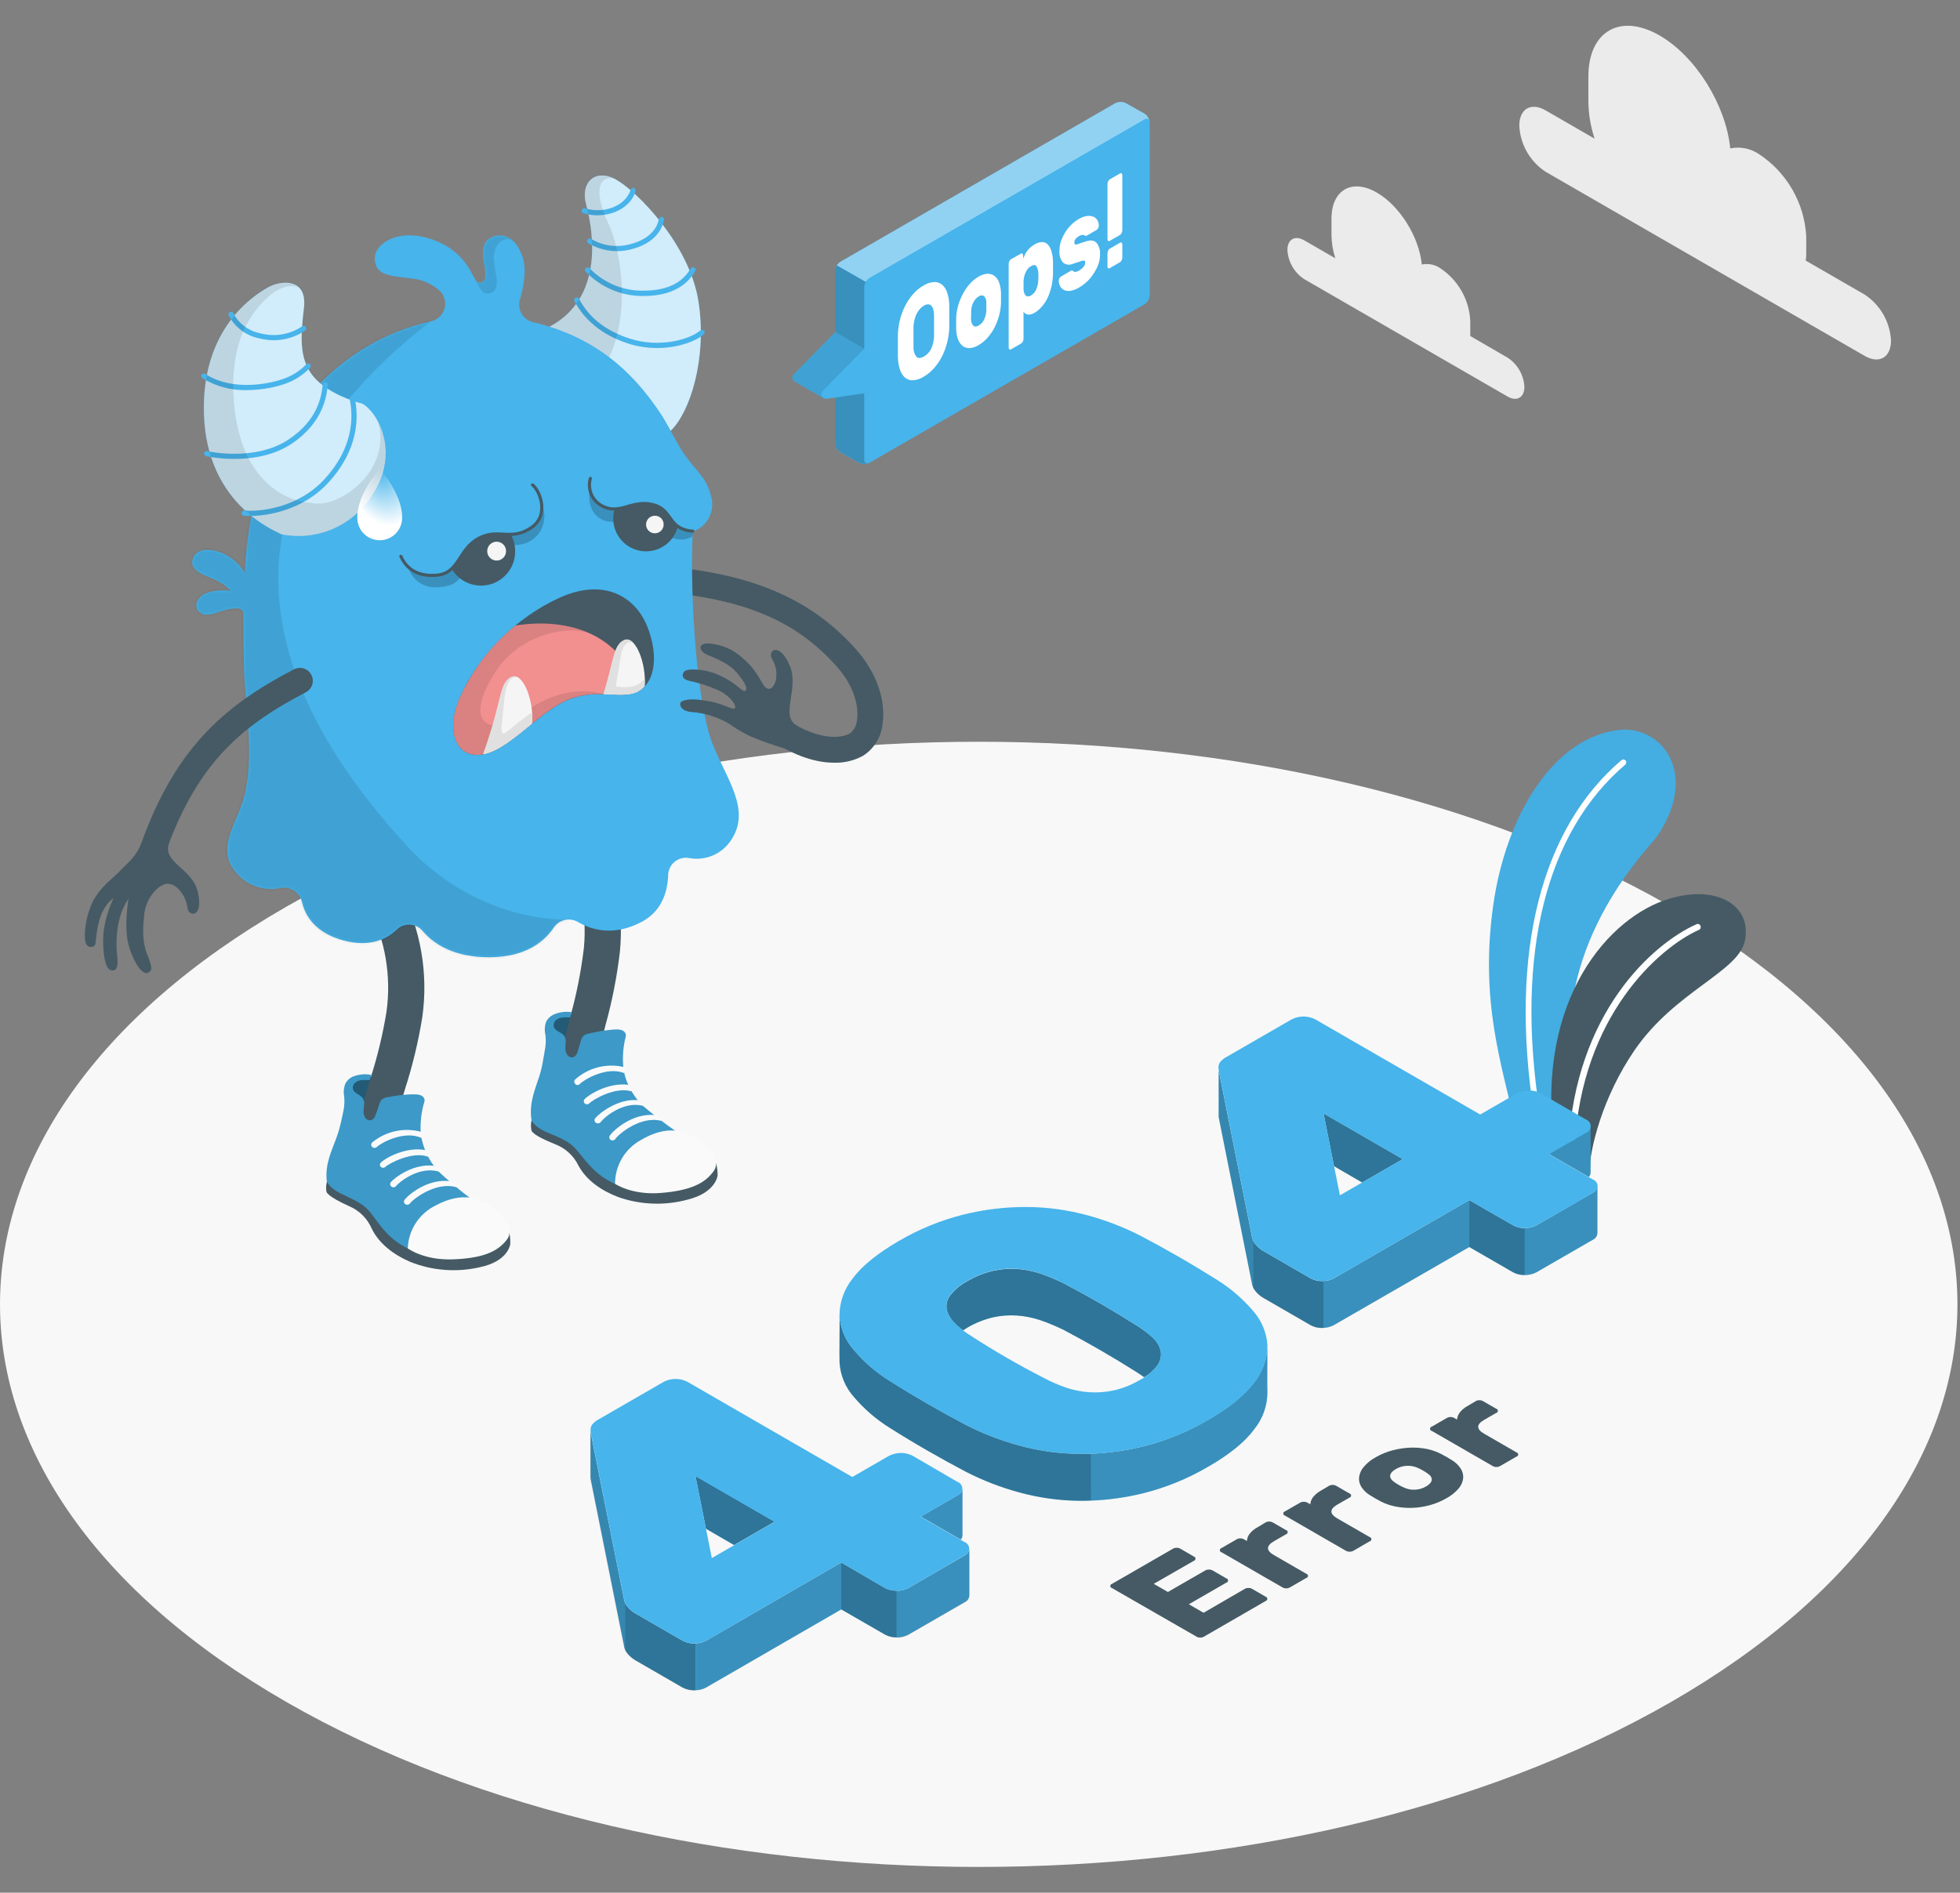 <svg width="761" height="735" viewBox="0 0 761 735" fill="none" xmlns="http://www.w3.org/2000/svg">
<rect x="0" y="0" width="761" height="735" fill="#808080" stroke="none"/>
<path d="M648.718 352.036C500.315 266.722 259.703 266.722 111.299 352.036C-37.105 437.351 -37.088 575.695 111.299 661.01C259.686 746.324 500.298 746.341 648.702 661.01C797.105 575.679 797.105 437.367 648.718 352.036Z" fill="#F8F8F8"/>
<path d="M723.967 114.395L701.109 101.203C701.237 100.275 701.301 99.338 701.302 98.401V91.78C700.953 85.368 699.097 79.127 695.885 73.565C692.674 68.003 688.197 63.276 682.818 59.767C681.215 58.698 679.414 57.96 677.523 57.595C675.631 57.23 673.685 57.245 671.799 57.641C670.132 40.873 658.486 21.93 644.375 13.788C629.104 4.969 616.708 12.121 616.708 29.735V39.665C616.799 44.487 617.613 49.268 619.125 53.847L600.133 42.878C594.479 39.592 589.888 42.25 589.888 48.798C590.059 52.368 591.069 55.847 592.836 58.953C594.604 62.06 597.079 64.706 600.06 66.677L723.967 138.194C729.621 141.48 734.212 138.822 734.212 132.275C734.033 128.698 733.012 125.215 731.231 122.108C729.451 119.001 726.962 116.358 723.967 114.395Z" fill="#EBEBEB"/>
<path d="M585.346 138.895L570.848 130.487C570.887 129.891 570.887 129.294 570.848 128.699V124.495C570.628 120.407 569.447 116.428 567.403 112.881C565.359 109.334 562.508 106.319 559.081 104.079C558.056 103.4 556.907 102.931 555.701 102.699C554.494 102.466 553.253 102.475 552.049 102.726C550.986 92.07 543.568 79.99 534.58 74.795C524.915 69.19 516.965 73.732 516.965 84.967V91.273C517.001 94.344 517.506 97.391 518.463 100.309L506.382 93.327C502.782 91.249 499.858 92.94 499.858 97.096C499.985 99.36 500.642 101.562 501.775 103.526C502.908 105.489 504.486 107.16 506.382 108.403L585.346 153.996C588.946 156.073 591.87 154.382 591.87 150.202C591.742 147.939 591.086 145.737 589.953 143.773C588.82 141.809 587.242 140.138 585.346 138.895Z" fill="#EBEBEB"/>
<path d="M588.399 437.5C583.051 412.98 574.474 388.941 579.789 351.408C584.624 317.401 602.49 287.02 627.938 283.527C645.092 281.242 660.076 300.364 643.287 324.917C640.489 329.007 604.129 364.653 610.172 413.775L606.778 446.457L588.399 437.5Z" fill="#47B4EB"/>
<g opacity="0.2">
<path opacity="0.2" d="M588.399 437.5C583.051 412.98 574.474 388.941 579.789 351.408C584.624 317.401 602.49 287.02 627.938 283.527C645.092 281.242 660.076 300.364 643.287 324.917C640.489 329.007 604.129 364.653 610.172 413.775L606.778 446.457L588.399 437.5Z" fill="black"/>
</g>
<path d="M597.307 433.858C597.525 433.757 597.705 433.587 597.818 433.375C597.932 433.163 597.973 432.92 597.936 432.682C588.002 369.768 600.668 322.798 631.051 296.921C631.274 296.731 631.413 296.461 631.438 296.17C631.463 295.878 631.371 295.589 631.184 295.364C631.088 295.241 630.967 295.139 630.83 295.065C630.692 294.991 630.541 294.946 630.385 294.934C630.229 294.921 630.073 294.941 629.925 294.993C629.778 295.044 629.642 295.126 629.528 295.232C598.764 321.391 585.667 369.272 595.668 432.964C595.688 433.108 595.737 433.247 595.812 433.372C595.886 433.497 595.985 433.606 596.102 433.692C596.219 433.779 596.353 433.841 596.494 433.875C596.636 433.909 596.783 433.914 596.926 433.891L597.307 433.858Z" fill="white"/>
<path d="M617.077 456.225C616.961 446.689 622.226 425.894 634.694 407.765C650.423 384.884 674.961 377.401 677.461 365.414C680.475 351.01 665.391 342.782 645.87 349.768C622.375 358.179 594.641 392.003 604.261 449.023L617.077 456.225Z" fill="#455A64"/>
<path d="M610.669 446.193C610.881 446.109 611.064 445.967 611.196 445.782C611.328 445.596 611.404 445.377 611.414 445.15C614.063 394.537 644.115 368.03 659.646 361.093C659.933 360.963 660.157 360.725 660.268 360.43C660.38 360.135 660.37 359.808 660.242 359.52C660.181 359.375 660.091 359.244 659.978 359.135C659.865 359.025 659.73 358.94 659.583 358.884C659.436 358.829 659.279 358.803 659.122 358.81C658.965 358.817 658.81 358.856 658.669 358.924C641.499 366.59 611.745 393.361 608.997 445.017C608.99 445.174 609.014 445.33 609.068 445.477C609.122 445.624 609.204 445.759 609.31 445.875C609.417 445.99 609.544 446.083 609.687 446.149C609.829 446.215 609.983 446.252 610.139 446.259C610.319 446.283 610.501 446.26 610.669 446.193Z" fill="white"/>
<path d="M374.544 604.04L352.672 616.722C351.273 617.419 349.731 617.782 348.169 617.782C346.606 617.782 345.064 617.419 343.665 616.722L326.627 606.788L274.107 637.186C272.71 637.898 271.164 638.269 269.596 638.269C268.027 638.269 266.481 637.898 265.084 637.186L247.4 626.97C244.486 625.315 242.831 623.51 242.433 621.573L229.403 556.424C229.332 556.042 229.299 555.654 229.303 555.265C229.303 556.523 229.303 572.782 229.303 573.576C229.307 573.91 229.34 574.242 229.403 574.57L242.433 639.719C242.88 641.656 244.536 643.46 247.4 645.133L265.084 655.348C266.486 656.045 268.03 656.408 269.596 656.408C271.161 656.408 272.706 656.045 274.107 655.348L326.627 625L343.648 634.802C345.044 635.511 346.587 635.881 348.152 635.881C349.717 635.881 351.26 635.511 352.656 634.802L374.528 622.186C375.045 621.961 375.491 621.598 375.815 621.136C376.139 620.675 376.33 620.133 376.366 619.57V601.358C376.336 601.929 376.151 602.48 375.83 602.953C375.508 603.426 375.064 603.802 374.544 604.04Z" fill="#47B4EB"/>
<path d="M373.7 596.258V578.046C373.663 578.609 373.472 579.15 373.148 579.611C372.823 580.073 372.379 580.436 371.863 580.662L357.507 588.94L373.005 597.881C373.429 597.444 373.677 596.866 373.7 596.258Z" fill="#47B4EB"/>
<path d="M274.124 593.692L285.002 600L300.749 590.928L270.018 573.179L274.108 593.692H274.124Z" fill="#47B4EB"/>
<path opacity="0.35" d="M274.124 593.692L285.002 600L300.749 590.928L270.018 573.179L274.108 593.692H274.124Z" fill="black"/>
<path opacity="0.2" d="M373.7 596.258V578.046C373.663 578.609 373.472 579.15 373.148 579.611C372.823 580.073 372.379 580.436 371.863 580.662L357.507 588.94L373.005 597.881C373.429 597.444 373.677 596.866 373.7 596.258Z" fill="black"/>
<path opacity="0.2" d="M374.544 604.04L352.672 616.722C351.286 617.471 349.726 617.837 348.152 617.782V635.994C349.728 636.051 351.291 635.679 352.672 634.917L374.544 622.301C375.062 622.077 375.507 621.714 375.832 621.252C376.156 620.791 376.346 620.249 376.382 619.686V601.474C376.331 602.026 376.133 602.555 375.811 603.005C375.488 603.456 375.051 603.813 374.544 604.04Z" fill="black"/>
<path opacity="0.25" d="M242.317 621.573L229.287 556.424C229.216 556.042 229.183 555.654 229.187 555.265C229.187 556.523 229.187 572.782 229.187 573.576C229.191 573.91 229.224 574.242 229.287 574.57L242.317 639.719C242.395 640.106 242.529 640.48 242.715 640.828V622.616C242.536 622.288 242.402 621.937 242.317 621.573Z" fill="black"/>
<path opacity="0.35" d="M269.521 638.245C267.952 638.283 266.4 637.912 265.018 637.169L247.334 626.954C245.396 626.017 243.786 624.516 242.715 622.649V640.861C243.791 642.725 245.4 644.224 247.334 645.166L265.018 655.381C266.402 656.118 267.954 656.483 269.521 656.441C269.692 656.457 269.864 656.457 270.035 656.441V638.245C269.864 638.27 269.691 638.27 269.521 638.245Z" fill="black"/>
<path opacity="0.2" d="M274.107 637.185C272.882 637.866 271.502 638.219 270.101 638.212V656.424C271.5 656.416 272.876 656.063 274.107 655.397L326.627 625V606.788L274.107 637.185Z" fill="black"/>
<path opacity="0.35" d="M343.648 616.722L326.627 606.788V625L343.648 634.801C345.019 635.561 346.57 635.933 348.135 635.877V617.666C346.583 617.754 345.034 617.428 343.648 616.722Z" fill="black"/>
<path d="M352.673 616.722C351.271 617.419 349.726 617.782 348.161 617.782C346.595 617.782 345.051 617.419 343.649 616.722L326.628 606.788L274.108 637.185C272.706 637.882 271.162 638.245 269.596 638.245C268.03 638.245 266.486 637.882 265.084 637.185L247.401 626.97C244.509 625.303 242.853 623.504 242.434 621.573L229.42 556.424C229.154 555.418 229.272 554.35 229.751 553.427C230.51 552.453 231.477 551.661 232.582 551.109L257.799 536.556C259.198 535.859 260.739 535.497 262.302 535.497C263.865 535.497 265.407 535.859 266.806 536.556L330.916 573.576L345.271 565.298C346.673 564.601 348.218 564.238 349.783 564.238C351.349 564.238 352.893 564.601 354.295 565.298L371.796 575.497C372.336 575.687 372.803 576.04 373.134 576.507C373.465 576.974 373.642 577.532 373.642 578.104C373.642 578.676 373.465 579.235 373.134 579.702C372.803 580.169 372.336 580.522 371.796 580.712L357.441 588.99L374.479 598.824C375.013 599.018 375.474 599.371 375.8 599.836C376.126 600.302 376.301 600.856 376.301 601.424C376.301 601.992 376.126 602.546 375.8 603.011C375.474 603.476 375.013 603.829 374.479 604.023L352.673 616.722ZM300.749 590.993L270.035 573.262L276.376 605.066L300.749 590.993Z" fill="#47B4EB"/>
<path d="M492.069 523.428C491.789 528.314 490.001 532.993 486.952 536.822C483.387 541.689 477.432 546.54 469.087 551.375C461.22 555.993 452.734 559.467 443.887 561.689C435.764 563.705 427.419 564.689 419.051 564.62C411.178 564.556 403.347 563.471 395.754 561.391C388.611 559.447 381.691 556.761 375.107 553.378C370.339 550.883 365.333 548.124 360.09 545.1C354.847 542.075 349.951 539.117 345.403 536.226C340.197 532.99 335.527 528.963 331.561 524.288C328.233 520.567 326.261 515.829 325.965 510.845C326.064 513.726 325.849 525.828 325.965 529.057C326.257 534.047 328.23 538.791 331.561 542.517C335.535 547.183 340.204 551.209 345.403 554.454C349.973 557.357 354.869 560.309 360.09 563.312C365.311 566.314 370.317 569.073 375.107 571.59C381.716 574.965 388.658 577.645 395.821 579.586C403.415 581.658 411.245 582.743 419.117 582.815C427.486 582.879 435.831 581.889 443.953 579.868C452.801 577.645 461.286 574.172 469.153 569.553C477.52 564.73 483.475 559.879 487.019 555C490.296 550.951 492.095 545.905 492.118 540.696C491.953 537.997 492.135 527.55 492.069 523.428Z" fill="#47B4EB"/>
<path opacity="0.35" d="M423.554 564.537C422.064 564.537 420.574 564.653 419.1 564.537C411.228 564.474 403.397 563.388 395.804 561.308C388.647 559.394 381.711 556.736 375.107 553.378C370.339 550.883 365.333 548.124 360.09 545.1C354.847 542.075 349.951 539.117 345.403 536.226C340.197 532.99 335.527 528.963 331.561 524.288C328.233 520.567 326.261 515.829 325.965 510.845C326.064 513.726 325.849 525.828 325.965 529.057C326.257 534.047 328.23 538.791 331.561 542.517C335.535 547.183 340.204 551.209 345.403 554.454C349.973 557.357 354.869 560.309 360.09 563.312C365.311 566.314 370.317 569.073 375.107 571.59C381.716 574.965 388.658 577.645 395.821 579.586C403.415 581.658 411.245 582.743 419.117 582.815C420.59 582.815 422.081 582.815 423.571 582.716L423.554 564.537Z" fill="black"/>
<path opacity="0.2" d="M492.069 523.428C491.789 528.314 490.001 532.993 486.952 536.822C483.387 541.689 477.432 546.54 469.087 551.375C461.22 555.994 452.735 559.467 443.887 561.689C437.222 563.318 430.41 564.272 423.554 564.537V582.749C430.411 582.5 437.225 581.546 443.887 579.901C452.735 577.679 461.22 574.206 469.087 569.587C477.454 564.763 483.409 559.912 486.952 555.034C490.23 550.984 492.029 545.939 492.052 540.729C491.953 537.997 492.135 527.55 492.069 523.428Z" fill="black"/>
<path d="M370.604 513.775C371.624 514.822 372.732 515.781 373.916 516.639C374.479 516.275 375.025 515.911 375.654 515.547C378.721 513.741 382.042 512.407 385.506 511.59C388.601 510.899 391.78 510.659 394.944 510.878C398.016 511.107 401.047 511.719 403.967 512.699C407.015 513.752 409.995 514.991 412.892 516.407C422.572 521.507 431.922 526.91 440.94 532.616C442.115 533.345 443.208 534.106 444.251 534.835C446.245 533.667 447.98 532.107 449.351 530.249C450.504 528.664 450.985 526.689 450.692 524.752C450.225 522.729 449.15 520.898 447.613 519.503C445.58 517.627 443.361 515.963 440.99 514.537C431.96 508.808 422.611 503.411 412.941 498.345C410.048 496.915 407.067 495.671 404.017 494.619C401.094 493.647 398.064 493.035 394.993 492.798C391.829 492.586 388.65 492.831 385.555 493.527C382.09 494.331 378.768 495.659 375.704 497.467C373.034 498.84 370.699 500.785 368.866 503.162C368.298 503.935 367.894 504.814 367.677 505.748C367.461 506.682 367.437 507.65 367.607 508.593C368.135 510.553 369.169 512.34 370.604 513.775Z" fill="#47B4EB"/>
<path opacity="0.35" d="M370.604 513.775C371.624 514.822 372.732 515.781 373.916 516.639C374.479 516.275 375.025 515.911 375.654 515.547C378.721 513.741 382.042 512.407 385.506 511.59C388.601 510.899 391.78 510.659 394.944 510.878C398.016 511.107 401.047 511.719 403.967 512.699C407.015 513.752 409.995 514.991 412.892 516.407C422.572 521.507 431.922 526.91 440.94 532.616C442.115 533.345 443.208 534.106 444.251 534.835C446.245 533.667 447.98 532.107 449.351 530.249C450.504 528.664 450.985 526.689 450.692 524.752C450.225 522.729 449.15 520.898 447.613 519.503C445.58 517.627 443.361 515.963 440.99 514.537C431.96 508.808 422.611 503.411 412.941 498.345C410.048 496.915 407.067 495.671 404.017 494.619C401.094 493.647 398.064 493.035 394.993 492.798C391.829 492.586 388.65 492.831 385.555 493.527C382.09 494.331 378.768 495.659 375.704 497.467C373.034 498.84 370.699 500.785 368.866 503.162C368.298 503.935 367.894 504.814 367.677 505.748C367.461 506.682 367.437 507.65 367.607 508.593C368.135 510.553 369.169 512.34 370.604 513.775Z" fill="black"/>
<path d="M348.897 481.97C356.767 477.344 365.259 473.871 374.114 471.656C382.237 469.64 390.581 468.655 398.95 468.725C406.823 468.79 414.653 469.875 422.246 471.954C429.405 473.892 436.341 476.572 442.943 479.95C447.943 482.588 453.065 485.414 458.308 488.427C463.541 491.457 468.243 494.338 472.664 497.103C477.862 500.362 482.535 504.392 486.522 509.056C489.842 512.782 491.808 517.519 492.102 522.5C492.093 527.709 490.299 532.758 487.019 536.805C483.465 541.683 477.509 546.54 469.153 551.374C461.284 555.995 452.791 559.463 443.937 561.672C435.816 563.702 427.471 564.692 419.101 564.619C411.234 564.548 403.41 563.463 395.821 561.391C388.656 559.455 381.714 556.775 375.108 553.394C370.322 550.877 365.322 548.129 360.09 545.116C354.858 542.103 349.957 539.139 345.387 536.258C340.19 533.003 335.522 528.972 331.545 524.305C328.215 520.584 326.242 515.846 325.949 510.861C325.966 505.648 327.759 500.597 331.032 496.54C334.597 491.672 340.552 486.816 348.897 481.97ZM440.89 514.454C431.861 508.736 422.511 503.339 412.842 498.262C409.952 496.831 406.97 495.592 403.917 494.553C401.024 493.574 398.021 492.957 394.976 492.715C391.812 492.502 388.633 492.748 385.539 493.444C382.07 494.247 378.747 495.581 375.687 497.401C373.011 498.758 370.674 500.698 368.849 503.079C368.277 503.853 367.871 504.735 367.654 505.672C367.438 506.609 367.416 507.581 367.591 508.526C368.12 510.528 369.191 512.344 370.687 513.775C372.641 515.737 374.826 517.455 377.194 518.891C386.262 524.761 395.623 530.166 405.242 535.083C408.056 536.582 410.985 537.855 414.001 538.891C416.944 539.885 420.006 540.481 423.107 540.662C426.301 540.857 429.506 540.601 432.628 539.901C436.096 539.098 439.419 537.763 442.48 535.944C445.152 534.581 447.488 532.641 449.318 530.265C449.892 529.482 450.306 528.593 450.536 527.65C450.766 526.707 450.808 525.728 450.659 524.768C450.189 522.743 449.108 520.911 447.563 519.52C445.531 517.592 443.293 515.893 440.89 514.454Z" fill="#47B4EB"/>
<path d="M618.402 463.246L596.529 475.862C595.134 476.571 593.591 476.941 592.026 476.941C590.46 476.941 588.917 476.571 587.522 475.862L570.484 466.06L517.882 496.441C516.499 497.182 514.946 497.547 513.378 497.501C511.805 497.545 510.247 497.18 508.858 496.441L491.175 486.209C488.283 484.554 486.627 482.754 486.207 480.812L473.177 415.663C473.147 415.277 473.147 414.89 473.177 414.504C473.177 415.762 473.177 432.021 473.177 432.815C473.154 433.151 473.154 433.489 473.177 433.825L486.207 498.974C486.655 500.911 488.327 502.699 491.175 504.371L508.858 514.587C510.246 515.332 511.804 515.703 513.378 515.663C514.948 515.704 516.501 515.333 517.882 514.587L570.484 484.272L587.505 494.107C588.904 494.803 590.446 495.166 592.009 495.166C593.572 495.166 595.114 494.803 596.513 494.107L618.385 481.491C618.901 481.265 619.346 480.901 619.67 480.44C619.994 479.979 620.185 479.437 620.223 478.875V460.663C620.181 461.218 619.99 461.751 619.669 462.206C619.348 462.66 618.91 463.02 618.402 463.246Z" fill="#47B4EB"/>
<path d="M617.574 455.464V437.252C617.533 437.812 617.341 438.349 617.017 438.807C616.693 439.266 616.25 439.627 615.736 439.851L601.364 448.129L616.879 457.07C617.289 456.631 617.535 456.063 617.574 455.464Z" fill="#47B4EB"/>
<path d="M517.998 452.898L528.876 459.222L544.606 450.133L513.892 432.384L517.965 452.898H517.998Z" fill="#47B4EB"/>
<path opacity="0.35" d="M517.998 452.898L528.876 459.222L544.606 450.133L513.892 432.384L517.965 452.898H517.998Z" fill="black"/>
<path opacity="0.2" d="M617.574 455.464V437.252C617.533 437.812 617.341 438.349 617.017 438.807C616.693 439.266 616.25 439.627 615.736 439.851L601.364 448.129L616.879 457.07C617.289 456.631 617.535 456.063 617.574 455.464Z" fill="black"/>
<path opacity="0.2" d="M618.401 463.245L596.529 475.861C595.153 476.621 593.596 476.993 592.025 476.937V495.149C593.594 495.202 595.148 494.836 596.529 494.09L618.401 481.474C618.918 481.248 619.362 480.884 619.686 480.423C620.01 479.962 620.202 479.42 620.239 478.858V460.646C620.199 461.206 620.006 461.743 619.682 462.202C619.358 462.66 618.915 463.021 618.401 463.245Z" fill="black"/>
<path opacity="0.25" d="M486.174 480.779L473.144 415.63C473.114 415.244 473.114 414.856 473.144 414.471C473.144 415.729 473.144 431.987 473.144 432.782C473.121 433.118 473.121 433.456 473.144 433.792L486.174 498.941C486.261 499.323 486.4 499.69 486.588 500.034V481.822C486.405 481.493 486.266 481.143 486.174 480.779Z" fill="black"/>
<path opacity="0.35" d="M513.395 497.517C511.822 497.562 510.264 497.197 508.875 496.457L491.191 486.226C489.256 485.299 487.65 483.802 486.588 481.938V500.149C487.648 502.02 489.254 503.522 491.191 504.454L508.875 514.669C510.262 515.414 511.82 515.785 513.395 515.745C513.559 515.77 513.727 515.77 513.892 515.745V497.517C513.726 497.533 513.56 497.533 513.395 497.517Z" fill="black"/>
<path opacity="0.2" d="M517.898 496.407C516.668 497.075 515.292 497.428 513.892 497.434V515.646C515.293 515.655 516.674 515.302 517.898 514.619L570.485 484.271V466.06L517.898 496.407Z" fill="black"/>
<path opacity="0.35" d="M587.522 475.861L570.485 466.06V484.272L587.506 494.106C588.886 494.854 590.441 495.22 592.009 495.166V476.954C590.442 477.003 588.891 476.625 587.522 475.861Z" fill="black"/>
<path d="M596.529 475.861C595.13 476.558 593.589 476.921 592.026 476.921C590.463 476.921 588.921 476.558 587.522 475.861L570.485 466.06L517.898 496.424C516.499 497.121 514.958 497.484 513.395 497.484C511.832 497.484 510.29 497.121 508.891 496.424L491.191 486.209C488.294 484.553 486.621 482.749 486.224 480.812L473.21 415.663C472.95 414.662 473.068 413.601 473.541 412.682C474.297 411.705 475.265 410.912 476.372 410.365L501.589 395.812C502.988 395.115 504.53 394.752 506.093 394.752C507.656 394.752 509.198 395.115 510.597 395.812L574.707 432.815L589.062 424.537C590.459 423.824 592.005 423.453 593.574 423.453C595.142 423.453 596.688 423.824 598.086 424.537L615.786 434.752C616.32 434.946 616.781 435.299 617.107 435.764C617.433 436.229 617.608 436.783 617.608 437.351C617.608 437.919 617.433 438.473 617.107 438.939C616.781 439.404 616.32 439.757 615.786 439.951L601.43 448.229L618.451 458.047C618.991 458.237 619.458 458.59 619.789 459.057C620.12 459.524 620.297 460.082 620.297 460.654C620.297 461.226 620.12 461.785 619.789 462.252C619.458 462.719 618.991 463.072 618.451 463.262L596.529 475.861ZM544.605 450.133L513.891 432.401L520.233 464.206L544.605 450.133Z" fill="#47B4EB"/>
<path d="M483.36 616.987C483.782 616.761 484.256 616.653 484.734 616.672C485.212 616.654 485.686 616.763 486.108 616.987L491.489 620.116C491.655 620.17 491.799 620.276 491.901 620.417C492.004 620.558 492.059 620.728 492.059 620.902C492.059 621.077 492.004 621.247 491.901 621.388C491.799 621.529 491.655 621.634 491.489 621.689L467.382 635.613C466.961 635.843 466.487 635.957 466.008 635.944C465.528 635.958 465.054 635.844 464.633 635.613L431.767 616.722C431.576 616.684 431.404 616.58 431.28 616.429C431.156 616.278 431.089 616.089 431.089 615.894C431.089 615.699 431.156 615.51 431.28 615.359C431.404 615.208 431.576 615.105 431.767 615.066L455.477 601.391C455.897 601.16 456.372 601.045 456.851 601.06C457.33 601.049 457.804 601.163 458.226 601.391L463.607 604.503C463.772 604.558 463.917 604.663 464.019 604.804C464.121 604.946 464.176 605.116 464.176 605.29C464.176 605.464 464.121 605.634 464.019 605.775C463.917 605.917 463.772 606.022 463.607 606.076L447.96 615.066L453.457 618.229L468.011 609.835C468.433 609.609 468.907 609.5 469.385 609.52C469.863 609.504 470.336 609.613 470.759 609.835L476.141 612.947C476.332 612.986 476.504 613.089 476.628 613.24C476.751 613.391 476.819 613.58 476.819 613.775C476.819 613.97 476.751 614.159 476.628 614.31C476.504 614.461 476.332 614.564 476.141 614.603L461.587 622.997L467.299 626.308L483.36 616.987Z" fill="#455A64"/>
<path d="M491.39 591.209C491.812 590.981 492.285 590.867 492.765 590.878C493.244 590.863 493.719 590.978 494.139 591.209L499.288 594.172C499.479 594.211 499.651 594.314 499.775 594.465C499.899 594.616 499.966 594.805 499.966 595C499.966 595.195 499.899 595.384 499.775 595.535C499.651 595.686 499.479 595.79 499.288 595.828L494.652 598.51C491.539 600.32 491.539 602.125 494.652 603.924L507.169 611.143C507.361 611.181 507.533 611.284 507.656 611.435C507.78 611.586 507.847 611.775 507.847 611.97C507.847 612.165 507.78 612.355 507.656 612.505C507.533 612.656 507.361 612.76 507.169 612.798L500.762 616.49C500.341 616.72 499.867 616.834 499.387 616.821C498.908 616.836 498.433 616.722 498.013 616.49L474.303 602.815C474.112 602.776 473.94 602.673 473.816 602.522C473.693 602.371 473.625 602.182 473.625 601.987C473.625 601.792 473.693 601.603 473.816 601.452C473.94 601.301 474.112 601.198 474.303 601.159L480.197 597.749C480.618 597.519 481.092 597.405 481.572 597.417C482.051 597.403 482.526 597.517 482.946 597.749L484.122 598.427C484.188 597.451 484.533 596.515 485.115 595.729C485.985 594.612 487.087 593.697 488.344 593.047L491.39 591.209Z" fill="#455A64"/>
<path d="M516.027 576.987C516.448 576.756 516.922 576.642 517.402 576.656C517.881 576.643 518.355 576.757 518.776 576.987L523.909 579.951C524.1 579.989 524.272 580.093 524.396 580.244C524.519 580.394 524.587 580.584 524.587 580.779C524.587 580.974 524.519 581.163 524.396 581.314C524.272 581.464 524.1 581.568 523.909 581.606L519.273 584.272C516.16 586.071 516.16 587.876 519.273 589.686L531.79 596.904C531.981 596.943 532.153 597.046 532.277 597.197C532.4 597.348 532.468 597.537 532.468 597.732C532.468 597.927 532.4 598.116 532.277 598.267C532.153 598.418 531.981 598.522 531.79 598.56L525.382 602.269C524.96 602.494 524.486 602.603 524.008 602.583C523.53 602.599 523.057 602.49 522.634 602.269L498.924 588.577C498.732 588.538 498.56 588.435 498.437 588.284C498.313 588.133 498.246 587.944 498.246 587.749C498.246 587.554 498.313 587.365 498.437 587.214C498.56 587.063 498.732 586.959 498.924 586.921L504.835 583.51C505.256 583.285 505.731 583.176 506.209 583.196C506.686 583.18 507.16 583.289 507.583 583.51L508.742 584.189C508.809 583.218 509.154 582.287 509.736 581.507C510.609 580.389 511.709 579.47 512.964 578.808L516.027 576.987Z" fill="#455A64"/>
<path d="M559.788 564.769C560.318 565.034 560.997 565.398 561.792 565.861C562.587 566.325 563.232 566.706 563.696 567.02C565.091 567.84 566.276 568.974 567.156 570.332C567.88 571.451 568.212 572.778 568.1 574.106C567.914 575.567 567.297 576.938 566.329 578.047C564.996 579.58 563.398 580.858 561.61 581.822C559.559 583.011 557.36 583.924 555.07 584.537C552.849 585.143 550.565 585.487 548.264 585.563C546.071 585.635 543.876 585.452 541.724 585.017C539.741 584.629 537.823 583.96 536.029 583.03C535.482 582.749 534.803 582.385 534.009 581.921C533.214 581.457 532.585 581.077 532.105 580.762C530.686 579.955 529.483 578.819 528.594 577.451C527.866 576.328 527.544 574.99 527.684 573.659C527.884 572.198 528.499 570.825 529.455 569.702C530.765 568.156 532.355 566.869 534.141 565.911C536.215 564.709 538.443 563.796 540.764 563.196C543.011 562.607 545.315 562.263 547.635 562.169C549.829 562.097 552.024 562.28 554.175 562.716C556.133 563.136 558.022 563.827 559.788 564.769ZM544.887 577.567C546.26 578.259 547.788 578.584 549.324 578.51C550.863 578.46 552.365 578.028 553.695 577.252C555.053 576.468 555.782 575.624 555.881 574.719C555.98 573.825 555.45 572.964 554.225 572.169C553.696 571.782 553.143 571.428 552.569 571.11C551.94 570.745 551.328 570.431 550.748 570.166C549.367 569.489 547.839 569.165 546.302 569.222C544.765 569.28 543.266 569.718 541.94 570.497C540.582 571.275 539.853 572.153 539.754 573.014C539.655 573.875 540.201 574.769 541.41 575.58C542.492 576.359 543.652 577.025 544.87 577.567H544.887Z" fill="#455A64"/>
<path d="M573.018 544.09C573.438 543.858 573.913 543.744 574.392 543.759C574.872 543.746 575.346 543.86 575.767 544.09L580.9 547.053C581.091 547.092 581.263 547.195 581.386 547.346C581.51 547.497 581.578 547.686 581.578 547.881C581.578 548.076 581.51 548.265 581.386 548.416C581.263 548.567 581.091 548.67 580.9 548.709L576.263 551.374C573.151 553.174 573.151 554.978 576.263 556.788L588.781 564.007C588.972 564.045 589.144 564.149 589.268 564.3C589.391 564.451 589.459 564.64 589.459 564.835C589.459 565.03 589.391 565.219 589.268 565.37C589.144 565.521 588.972 565.624 588.781 565.663L582.373 569.355C581.953 569.586 581.478 569.7 580.999 569.686C580.52 569.696 580.046 569.582 579.625 569.355L555.914 555.679C555.723 555.641 555.551 555.537 555.427 555.386C555.304 555.235 555.236 555.046 555.236 554.851C555.236 554.656 555.304 554.467 555.427 554.316C555.551 554.165 555.723 554.062 555.914 554.024L561.825 550.613C562.246 550.382 562.72 550.267 563.2 550.282C563.679 550.271 564.152 550.385 564.574 550.613L565.733 551.292C565.799 550.316 566.144 549.379 566.726 548.593C567.597 547.477 568.698 546.562 569.955 545.911L573.018 544.09Z" fill="#455A64"/>
<path d="M222.101 393.808C215.113 393.527 212.034 394.222 213.11 401.606C214.186 408.99 214.517 414.686 214.517 414.686C214.517 414.686 226.952 415.05 232.73 411.821C238.509 408.593 232.598 394.222 222.101 393.808Z" fill="#47B4EB"/>
<path opacity="0.5" d="M222.101 393.808C215.113 393.527 212.034 394.222 213.11 401.606C214.186 408.99 214.517 414.686 214.517 414.686C214.517 414.686 226.952 415.05 232.73 411.821C238.509 408.593 232.598 394.222 222.101 393.808Z" fill="black"/>
<path d="M223.21 425.53C222.755 425.527 222.3 425.482 221.853 425.397C220.02 425.033 218.407 423.957 217.367 422.405C216.327 420.853 215.945 418.952 216.306 417.119C218.111 407.947 219.899 400.861 221.488 394.619C223.889 385.933 225.633 377.078 226.704 368.129C228.023 354.237 225.028 340.275 218.127 328.146C217.656 327.352 217.347 326.474 217.215 325.56C217.084 324.647 217.134 323.717 217.362 322.823C217.591 321.929 217.993 321.089 218.546 320.35C219.099 319.611 219.792 318.989 220.586 318.518C221.38 318.048 222.258 317.738 223.172 317.607C224.085 317.475 225.015 317.525 225.909 317.754C226.803 317.982 227.644 318.384 228.382 318.937C229.121 319.49 229.743 320.183 230.214 320.977C238.688 335.716 242.346 352.733 240.678 369.652C239.551 379.24 237.691 388.727 235.115 398.03C233.592 404.106 231.804 410.993 230.148 419.801C229.842 421.416 228.981 422.873 227.714 423.919C226.447 424.965 224.854 425.535 223.21 425.53Z" fill="#455A64"/>
<path d="M206.388 435.033C206.06 436.388 206.06 437.801 206.388 439.156C207.365 440.977 212.779 443.212 215.627 444.387C219.563 445.903 222.773 448.864 224.601 452.666C227.78 458.477 233.575 462.401 240.049 464.868C248.738 467.921 258.15 468.262 267.037 465.844C278.114 463.08 278.627 456.407 278.627 456.407C278.627 456.407 278.793 450.149 275.945 449.354C273.097 448.56 206.388 435.033 206.388 435.033Z" fill="#455A64"/>
<path d="M210.858 411.788C210.543 413.759 210.095 415.706 209.517 417.616C207.861 422.864 205.295 428.278 206.388 435.033C208.209 438.345 212.017 439.504 214.865 440.762C218.69 442.417 221.488 443.593 224.187 446.904C229.154 452.848 233.807 460.365 248.675 462.302C263.544 464.239 274.372 458.825 276.823 454.454C279.273 450.083 276.525 446.325 266.772 441.888C261.805 439.619 250.53 430.298 249.238 429.106C248.043 427.89 246.977 426.553 246.059 425.116C244.01 422.143 242.652 418.749 242.085 415.182C241.648 411.409 241.833 407.589 242.632 403.874C242.797 403.014 243.228 402.119 242.863 401.341C241.92 399.255 238.658 399.802 236.853 399.951C234.154 400.227 231.477 400.686 228.839 401.325C227.965 401.427 227.137 401.778 226.455 402.335C225.912 402.991 225.552 403.779 225.412 404.619C225.064 405.861 224.7 407.103 224.303 408.312C224.214 408.751 224.04 409.169 223.79 409.541C223.54 409.913 223.219 410.232 222.846 410.48C222.43 410.641 221.975 410.67 221.543 410.564C221.11 410.457 220.721 410.22 220.428 409.884C219.863 409.203 219.542 408.352 219.518 407.467C219.518 406.573 219.518 405.696 219.617 404.818C219.712 403.971 219.544 403.116 219.137 402.368C218.16 400.828 215.693 400.58 215.064 398.874C214.928 398.405 214.926 397.907 215.058 397.436C215.189 396.965 215.449 396.54 215.809 396.209C216.561 395.574 217.493 395.191 218.474 395.116C219.439 395.049 220.407 395.049 221.372 395.116L221.902 393.063C219.608 392.727 217.266 393.024 215.13 393.924C213.782 394.493 212.684 395.527 212.034 396.838C211.454 398.471 211.367 400.239 211.785 401.921C212.199 405.795 211.487 407.914 210.858 411.788Z" fill="#47B4EB"/>
<path opacity="0.15" d="M210.858 411.788C210.543 413.759 210.095 415.706 209.517 417.616C207.861 422.864 205.295 428.278 206.388 435.033C208.209 438.345 212.017 439.504 214.865 440.762C218.69 442.417 221.488 443.593 224.187 446.904C229.154 452.848 233.807 460.365 248.675 462.302C263.544 464.239 274.372 458.825 276.823 454.454C279.273 450.083 276.525 446.325 266.772 441.888C261.805 439.619 250.53 430.298 249.238 429.106C248.043 427.89 246.977 426.553 246.059 425.116C244.01 422.143 242.652 418.749 242.085 415.182C241.648 411.409 241.833 407.589 242.632 403.874C242.797 403.014 243.228 402.119 242.863 401.341C241.92 399.255 238.658 399.802 236.853 399.951C234.154 400.227 231.477 400.686 228.839 401.325C227.965 401.427 227.137 401.778 226.455 402.335C225.912 402.991 225.552 403.779 225.412 404.619C225.064 405.861 224.7 407.103 224.303 408.312C224.214 408.751 224.04 409.169 223.79 409.541C223.54 409.913 223.219 410.232 222.846 410.48C222.43 410.641 221.975 410.67 221.543 410.564C221.11 410.457 220.721 410.22 220.428 409.884C219.863 409.203 219.542 408.352 219.518 407.467C219.518 406.573 219.518 405.696 219.617 404.818C219.712 403.971 219.544 403.116 219.137 402.368C218.16 400.828 215.693 400.58 215.064 398.874C214.928 398.405 214.926 397.907 215.058 397.436C215.189 396.965 215.449 396.54 215.809 396.209C216.561 395.574 217.493 395.191 218.474 395.116C219.439 395.049 220.407 395.049 221.372 395.116L221.902 393.063C219.608 392.727 217.266 393.024 215.13 393.924C213.782 394.493 212.684 395.527 212.034 396.838C211.454 398.471 211.367 400.239 211.785 401.921C212.199 405.795 211.487 407.914 210.858 411.788Z" fill="black"/>
<path d="M238.807 459.719C238.794 456.262 239.708 452.866 241.456 449.883C243.203 446.901 245.72 444.443 248.742 442.765C259.421 436.374 266.392 439.57 269.952 441.772C274.174 444.404 280.35 450.05 277.138 454.719C273.677 459.685 267.766 462.384 256.491 463.278C245.215 464.172 238.807 459.719 238.807 459.719Z" fill="#FAFAFA"/>
<path d="M224.071 421.358C224.268 421.38 224.467 421.353 224.651 421.281C224.836 421.209 225 421.093 225.13 420.944C226.604 419.371 235.561 413.957 242.333 416.738C242.499 416.49 242.781 414.835 241.969 414.321C238.676 413.59 235.254 413.659 231.993 414.524C228.732 415.388 225.725 417.022 223.226 419.288C223.027 419.525 222.927 419.83 222.949 420.14C222.97 420.449 223.111 420.737 223.342 420.944C223.536 421.154 223.791 421.299 224.071 421.358Z" fill="#FAFAFA"/>
<path d="M245.182 423.825C245.183 423.35 245.087 422.88 244.899 422.445C244.711 422.009 244.435 421.616 244.089 421.292C236.373 420.199 228.624 425.05 226.919 426.888C226.721 427.127 226.625 427.433 226.649 427.742C226.674 428.052 226.818 428.339 227.051 428.543C227.255 428.72 227.511 428.825 227.78 428.841C227.975 428.863 228.173 428.838 228.357 428.769C228.541 428.7 228.706 428.588 228.84 428.444C230.263 426.971 239.089 421.855 245.182 423.825Z" fill="#FAFAFA"/>
<path d="M256.855 435.298C256.739 434.504 255.199 433.311 253.891 432.98C245.364 432.401 238.161 438.891 236.754 441.043C236.668 441.177 236.609 441.327 236.582 441.484C236.555 441.641 236.561 441.801 236.598 441.956C236.635 442.111 236.703 442.257 236.798 442.384C236.894 442.512 237.014 442.619 237.151 442.699C237.386 442.838 237.658 442.902 237.93 442.881C238.124 442.866 238.313 442.808 238.482 442.71C238.651 442.613 238.796 442.479 238.907 442.318C240.165 440.414 248.775 433.146 256.855 435.298Z" fill="#FAFAFA"/>
<path d="M232.217 436.259C232.412 436.25 232.603 436.199 232.777 436.111C232.951 436.022 233.105 435.898 233.227 435.745C234.469 434.007 241.953 427.467 249.652 429.437C249.652 428.759 248.294 427.418 247.599 427.235C239.966 426.54 232.581 432.318 231.041 434.355C230.864 434.616 230.797 434.937 230.856 435.248C230.915 435.558 231.095 435.832 231.356 436.01C231.607 436.188 231.91 436.276 232.217 436.259Z" fill="#FAFAFA"/>
<path d="M144.397 418.228C137.443 417.665 134.313 418.228 135.091 425.646C135.87 433.063 135.952 438.775 135.952 438.775C135.952 438.775 148.354 439.652 154.265 436.672C160.176 433.692 154.894 419.089 144.397 418.228Z" fill="#47B4EB"/>
<path opacity="0.5" d="M144.397 418.228C137.443 417.665 134.313 418.228 135.091 425.646C135.87 433.063 135.952 438.775 135.952 438.775C135.952 438.775 148.354 439.652 154.265 436.672C160.176 433.692 154.894 419.089 144.397 418.228Z" fill="black"/>
<path d="M144.182 449.967C143.725 449.947 143.27 449.886 142.824 449.785C141.925 449.569 141.078 449.178 140.33 448.634C139.583 448.09 138.95 447.404 138.468 446.615C137.987 445.825 137.666 444.949 137.524 444.035C137.382 443.122 137.422 442.189 137.642 441.291C139.827 432.202 141.914 425.215 143.751 419.023C146.523 410.46 148.638 401.699 150.076 392.815C151.976 378.993 149.571 364.922 143.188 352.516C142.449 350.889 142.356 349.041 142.93 347.348C143.503 345.654 144.7 344.243 146.276 343.4C147.853 342.557 149.691 342.345 151.418 342.809C153.145 343.272 154.631 344.375 155.573 345.894C163.389 360.951 166.328 378.066 163.985 394.867C162.457 404.409 160.199 413.818 157.229 423.013C155.441 429.023 153.421 435.828 151.318 444.536C150.946 446.13 150.03 447.544 148.727 448.535C147.425 449.527 145.817 450.033 144.182 449.967Z" fill="#455A64"/>
<path d="M126.978 458.758C126.573 460.095 126.5 461.51 126.763 462.881C127.657 464.735 132.956 467.202 135.754 468.493C139.631 470.189 142.712 473.306 144.364 477.202C147.311 483.129 152.94 487.301 159.265 490.033C167.819 493.446 177.208 494.18 186.188 492.136C197.364 489.851 198.109 483.195 198.109 483.195C198.109 483.195 198.539 476.954 195.725 476.043C192.91 475.132 126.978 458.758 126.978 458.758Z" fill="#455A64"/>
<path d="M132.41 435.728C131.983 437.683 131.43 439.607 130.754 441.49C128.933 446.672 126.085 451.954 126.896 458.758C128.552 462.069 132.31 463.46 135.175 464.851C138.933 466.705 141.632 467.947 144.232 471.374C148.901 477.517 153.272 485.232 168.058 487.781C182.843 490.331 193.887 485.381 196.503 481.159C199.119 476.937 196.503 473.03 186.983 468.179C182.131 465.712 171.237 455.96 169.995 454.685C166.463 450.688 164.163 445.755 163.372 440.48C163.096 436.692 163.437 432.884 164.382 429.205C164.597 428.361 165.061 427.55 164.73 426.672C163.869 424.553 160.59 425.016 158.785 425.016C156.076 425.173 153.382 425.522 150.722 426.06C149.841 426.126 148.996 426.442 148.288 426.97C147.722 427.605 147.329 428.375 147.146 429.205C146.765 430.43 146.351 431.656 145.887 432.864C145.67 433.736 145.117 434.486 144.347 434.95C143.928 435.094 143.475 435.106 143.049 434.985C142.623 434.864 142.244 434.615 141.963 434.271C141.417 433.567 141.13 432.696 141.152 431.805C141.174 430.918 141.245 430.034 141.367 429.156C141.487 428.314 141.354 427.455 140.986 426.689C140.076 425.116 137.675 424.768 137.062 423.03C136.938 422.557 136.953 422.059 137.106 421.595C137.259 421.13 137.543 420.72 137.923 420.414C138.687 419.794 139.638 419.45 140.622 419.437C141.592 419.372 142.566 419.372 143.536 419.437L144.132 417.417C141.855 416.985 139.503 417.18 137.327 417.98C135.956 418.498 134.817 419.491 134.115 420.778C133.474 422.381 133.313 424.135 133.651 425.828C133.999 429.801 133.204 431.871 132.41 435.728Z" fill="#47B4EB"/>
<path opacity="0.15" d="M132.41 435.728C131.983 437.683 131.43 439.607 130.754 441.49C128.933 446.672 126.085 451.954 126.896 458.758C128.552 462.069 132.31 463.46 135.175 464.851C138.933 466.705 141.632 467.947 144.232 471.374C148.901 477.517 153.272 485.232 168.058 487.781C182.843 490.331 193.887 485.381 196.503 481.159C199.119 476.937 196.503 473.03 186.983 468.179C182.131 465.712 171.237 455.96 169.995 454.685C166.463 450.688 164.163 445.755 163.372 440.48C163.096 436.692 163.437 432.884 164.382 429.205C164.597 428.361 165.061 427.55 164.73 426.672C163.869 424.553 160.59 425.016 158.785 425.016C156.076 425.173 153.382 425.522 150.722 426.06C149.841 426.126 148.996 426.442 148.288 426.97C147.722 427.605 147.329 428.375 147.146 429.205C146.765 430.43 146.351 431.656 145.887 432.864C145.67 433.736 145.117 434.486 144.347 434.95C143.928 435.094 143.475 435.106 143.049 434.985C142.623 434.864 142.244 434.615 141.963 434.271C141.417 433.567 141.13 432.696 141.152 431.805C141.174 430.918 141.245 430.034 141.367 429.156C141.487 428.314 141.354 427.455 140.986 426.689C140.076 425.116 137.675 424.768 137.062 423.03C136.938 422.557 136.953 422.059 137.106 421.595C137.259 421.13 137.543 420.72 137.923 420.414C138.687 419.794 139.638 419.45 140.622 419.437C141.592 419.372 142.566 419.372 143.536 419.437L144.132 417.417C141.855 416.985 139.503 417.18 137.327 417.98C135.956 418.498 134.817 419.491 134.115 420.778C133.474 422.381 133.313 424.135 133.651 425.828C133.999 429.801 133.204 431.871 132.41 435.728Z" fill="black"/>
<path d="M158.322 484.785C158.446 481.326 159.499 477.964 161.369 475.051C163.239 472.138 165.858 469.782 168.952 468.229C179.896 462.285 186.734 465.762 190.195 468.129C194.301 470.927 200.229 476.854 196.818 481.374C193.142 486.225 187.132 488.643 175.823 489.056C164.514 489.47 158.322 484.785 158.322 484.785Z" fill="#FAFAFA"/>
<path d="M145.225 445.762C145.419 445.792 145.618 445.776 145.804 445.716C145.991 445.655 146.162 445.552 146.301 445.414C147.825 443.891 156.997 438.792 163.653 441.937C163.836 441.672 164.183 440.05 163.389 439.504C160.125 438.638 156.702 438.568 153.405 439.299C150.109 440.031 147.037 441.543 144.447 443.709C144.229 443.929 144.106 444.227 144.106 444.537C144.106 444.847 144.229 445.144 144.447 445.365C144.651 445.585 144.927 445.725 145.225 445.762Z" fill="#FAFAFA"/>
<path d="M166.203 449.205C166.234 448.728 166.161 448.251 165.989 447.805C165.818 447.359 165.552 446.956 165.21 446.622C157.56 445.198 149.613 449.718 147.841 451.49C147.623 451.71 147.5 452.008 147.5 452.318C147.5 452.628 147.623 452.925 147.841 453.145C148.083 453.372 148.403 453.499 148.735 453.499C149.067 453.499 149.387 453.372 149.629 453.145C151.169 451.705 160.193 446.97 166.203 449.205Z" fill="#FAFAFA"/>
<path d="M177.38 461.093C177.38 460.298 175.724 459.04 174.515 458.659C166.021 457.715 158.554 463.907 157.047 465.994C156.958 466.124 156.897 466.271 156.866 466.426C156.836 466.581 156.837 466.741 156.869 466.895C156.902 467.05 156.965 467.196 157.055 467.326C157.146 467.455 157.261 467.565 157.395 467.649C157.619 467.8 157.886 467.875 158.156 467.864C158.353 467.856 158.546 467.804 158.721 467.712C158.895 467.621 159.047 467.492 159.166 467.335C160.491 465.563 169.399 458.659 177.38 461.093Z" fill="#FAFAFA"/>
<path d="M152.709 461.093C152.907 461.094 153.103 461.051 153.283 460.968C153.464 460.885 153.623 460.764 153.752 460.613C155.076 458.957 162.809 452.699 170.425 455C170.508 454.321 169.15 452.947 168.471 452.715C160.871 451.705 153.255 457.169 151.715 459.139C151.622 459.264 151.554 459.406 151.516 459.557C151.478 459.708 151.47 459.865 151.493 460.019C151.516 460.173 151.57 460.321 151.65 460.454C151.731 460.587 151.838 460.703 151.964 460.795C152.173 460.973 152.434 461.077 152.709 461.093Z" fill="#FAFAFA"/>
<path d="M323.879 296.192C317.157 296.192 308.779 293.825 299.474 287.484C298.376 286.731 297.622 285.572 297.378 284.264C297.135 282.955 297.421 281.603 298.174 280.505C298.927 279.407 300.085 278.654 301.394 278.41C302.703 278.166 304.055 278.452 305.153 279.205C317.67 287.749 326.677 286.755 329.989 284.818C330.779 284.206 331.431 283.434 331.902 282.552C332.373 281.671 332.652 280.699 332.721 279.702C333.516 274.735 331.893 266.755 324.972 258.941C310.335 242.384 291.973 233.924 263.561 230.53C262.243 230.372 261.043 229.697 260.223 228.654C259.403 227.611 259.031 226.284 259.189 224.967C259.348 223.65 260.022 222.449 261.066 221.63C262.109 220.81 263.435 220.438 264.753 220.596C295.417 224.239 316.296 234.023 332.489 252.318C340.337 261.176 344.079 272.02 342.655 281.325C342.385 283.796 341.561 286.175 340.245 288.284C338.93 290.394 337.156 292.18 335.055 293.51C331.635 295.384 327.777 296.31 323.879 296.192Z" fill="#455A64"/>
<path d="M260.332 167.351C267.932 160.182 274.637 139.123 271.177 117.003C267.716 94.884 247.285 74.205 239.138 69.719C230.992 65.232 225.263 71.026 227.548 79.288C230.562 90.497 234.32 115.712 213.375 126.854C215.705 137.634 220.43 147.751 227.2 156.457C237.996 169.487 260.332 167.351 260.332 167.351Z" fill="#47B4EB"/>
<path opacity="0.75" d="M260.332 167.351C267.932 160.182 274.637 139.123 271.177 117.003C267.716 94.884 247.285 74.205 239.138 69.719C230.992 65.232 225.263 71.026 227.548 79.288C230.562 90.497 234.32 115.712 213.375 126.854C215.705 137.634 220.43 147.751 227.2 156.457C237.996 169.487 260.332 167.351 260.332 167.351Z" fill="white"/>
<path d="M231.919 83.609C230.101 83.616 228.293 83.348 226.555 82.815C226.299 82.731 226.087 82.551 225.963 82.312C225.839 82.074 225.814 81.797 225.892 81.54C225.934 81.414 225.999 81.297 226.086 81.196C226.172 81.096 226.278 81.013 226.396 80.953C226.514 80.893 226.643 80.857 226.776 80.847C226.908 80.837 227.041 80.853 227.167 80.894C233.79 82.997 242.648 80.546 244.884 73.659C244.924 73.534 244.988 73.418 245.073 73.318C245.158 73.218 245.262 73.136 245.379 73.076C245.496 73.016 245.623 72.979 245.754 72.969C245.885 72.958 246.017 72.973 246.142 73.013C246.267 73.054 246.383 73.118 246.483 73.203C246.583 73.288 246.665 73.392 246.725 73.509C246.785 73.626 246.822 73.753 246.832 73.884C246.843 74.015 246.828 74.147 246.788 74.272C244.784 80.48 238.244 83.609 231.919 83.609Z" fill="#47B4EB"/>
<path d="M239.453 97.533C235.558 97.51 231.739 96.447 228.393 94.454C228.176 94.314 228.02 94.097 227.959 93.846C227.897 93.596 227.933 93.331 228.06 93.107C228.187 92.882 228.395 92.715 228.642 92.639C228.888 92.563 229.155 92.585 229.386 92.699C231.597 94.043 234.053 94.932 236.612 95.316C239.17 95.7 241.78 95.57 244.288 94.934C253.427 92.732 255.381 87.384 255.795 85.182C255.803 85.039 255.841 84.899 255.908 84.772C255.974 84.645 256.067 84.533 256.179 84.444C256.292 84.356 256.422 84.292 256.562 84.258C256.701 84.224 256.846 84.219 256.987 84.245C257.128 84.271 257.262 84.327 257.38 84.409C257.498 84.491 257.597 84.597 257.67 84.72C257.744 84.843 257.79 84.981 257.807 85.123C257.823 85.266 257.809 85.41 257.765 85.546C257.269 88.129 255.033 94.404 244.751 96.888C243.016 97.306 241.238 97.523 239.453 97.533Z" fill="#47B4EB"/>
<path d="M249.851 114.951C245.666 115.001 241.516 114.189 237.659 112.565C233.802 110.941 230.321 108.541 227.432 105.513C227.244 105.324 227.139 105.068 227.139 104.802C227.139 104.535 227.244 104.279 227.432 104.09C227.525 103.995 227.636 103.919 227.758 103.867C227.88 103.816 228.012 103.789 228.144 103.789C228.277 103.789 228.408 103.816 228.531 103.867C228.653 103.919 228.764 103.995 228.856 104.09C231.556 106.92 234.811 109.163 238.418 110.676C242.026 112.188 245.907 112.939 249.818 112.881C262.733 112.881 266.557 106.821 268.197 104.239C268.266 104.125 268.357 104.027 268.465 103.949C268.573 103.872 268.696 103.817 268.825 103.787C268.955 103.758 269.089 103.755 269.22 103.778C269.351 103.802 269.476 103.851 269.587 103.924C269.813 104.067 269.973 104.294 270.032 104.554C270.091 104.815 270.044 105.089 269.902 105.315C268.263 107.98 263.859 114.951 249.851 114.951Z" fill="#47B4EB"/>
<path d="M255.116 135.149C251.132 135.151 247.173 134.508 243.394 133.245C233.89 130.033 227.018 124.52 222.995 116.871C222.903 116.64 222.9 116.384 222.986 116.151C223.071 115.917 223.24 115.724 223.459 115.607C223.678 115.491 223.933 115.459 224.174 115.518C224.415 115.577 224.626 115.722 224.767 115.927C228.608 123.229 234.9 128.262 244.039 131.341C256.623 135.58 268.644 131.341 272.005 128.262C272.205 128.119 272.45 128.055 272.695 128.081C272.939 128.106 273.166 128.22 273.332 128.401C273.499 128.581 273.594 128.817 273.599 129.062C273.605 129.308 273.521 129.547 273.362 129.735C270.796 132.169 263.743 135.149 255.116 135.149Z" fill="#47B4EB"/>
<path opacity="0.1" d="M229.717 149.387C247.748 128.808 240.777 96.407 236.34 87.07C230.098 73.99 232.747 68.245 238.211 69.272C230.578 65.728 225.362 71.358 227.482 79.205C230.495 90.414 234.254 115.629 213.309 126.772C215.448 136.465 219.488 145.637 225.197 153.758C226.818 152.424 228.329 150.963 229.717 149.387Z" fill="black"/>
<path d="M276.889 289.487C270.762 274.586 267.716 233.344 268.974 206.258C273.08 205.397 278.097 199.801 276.077 192.566C274.256 186.06 272.484 185.199 266.987 178.179C263.08 173.212 260.364 166.589 256.854 161.159C244.8 142.715 229.485 130.414 206.934 125.099C206.017 124.881 205.154 124.479 204.397 123.917C203.639 123.356 203.004 122.646 202.529 121.832C202.054 121.018 201.749 120.116 201.632 119.181C201.516 118.246 201.59 117.296 201.851 116.391C203.291 111.424 204.516 104.934 203.01 100.166C200.211 91.358 194.648 90.463 190.972 92.103C187.297 93.742 187.015 97.384 188.125 103.295C189.234 109.205 187.495 110.248 185.525 109.619C183.555 108.99 182.081 98.228 168.322 93.179C154.563 88.129 145.274 94.834 145.506 100.43C145.754 106.639 150.258 107.053 159.811 108.146C163.96 108.537 167.864 110.282 170.921 113.113C171.783 114.015 172.388 115.132 172.673 116.347C172.958 117.562 172.914 118.831 172.544 120.023C172.174 121.215 171.493 122.286 170.57 123.126C169.647 123.966 168.517 124.545 167.295 124.801C132.31 132.566 105.222 161.722 97.456 201.06C96.192 208.126 95.374 215.265 95.006 222.434C92.568 218.292 88.613 215.264 83.979 213.99C77.223 212.334 74.541 215.563 74.64 218.576C74.74 221.589 78.482 223.03 82.273 224.603C88.35 227.119 89.343 229.454 89.343 229.454C86.179 228.968 82.943 229.292 79.939 230.397C75.783 232.235 74.69 236.722 78.713 238.444C80.949 239.387 84.376 237.682 87.903 236.788C90.121 236.275 94.228 235.447 94.526 238.113C94.526 244.354 94.526 250.861 94.675 257.566C95.188 276.457 98.499 289.387 95.486 306.523C93.185 319.503 81.826 329.702 93.234 340.48C95.312 342.418 97.827 343.826 100.565 344.584C103.304 345.343 106.185 345.428 108.964 344.834C110.787 344.504 112.667 344.891 114.21 345.916C115.753 346.941 116.84 348.523 117.242 350.331C118.517 355.712 122.408 362.268 133.402 365.232C143.536 367.914 149.96 364.834 153.983 361.076C154.64 360.417 155.425 359.9 156.288 359.555C157.152 359.21 158.078 359.044 159.008 359.069C159.937 359.094 160.853 359.308 161.697 359.699C162.541 360.09 163.297 360.648 163.918 361.341C168.14 366.391 175.971 371.805 190.128 371.738C204.285 371.672 211.404 365.53 214.964 360.298C215.936 358.794 217.445 357.717 219.184 357.29C220.924 356.862 222.76 357.115 224.319 357.997C229.684 361.175 238.327 363.725 249.155 357.997C257.152 353.725 259.222 346.06 259.421 339.785C259.451 338.817 259.685 337.866 260.106 336.994C260.528 336.122 261.129 335.349 261.869 334.725C262.609 334.1 263.472 333.638 264.403 333.369C265.333 333.1 266.309 333.029 267.269 333.162C270.444 333.817 273.743 333.49 276.727 332.224C279.711 330.958 282.24 328.814 283.975 326.076C291.542 314.553 282.386 302.914 276.889 289.487Z" fill="#47B4EB"/>
<g opacity="0.1">
<mask id="mask0_358_1222" style="mask-type:alpha" maskUnits="userSpaceOnUse" x="74" y="91" width="213" height="281">
<path d="M276.889 289.487C270.762 274.586 267.716 233.344 268.974 206.258C273.08 205.397 278.097 199.801 276.077 192.566C274.256 186.06 272.484 185.199 266.987 178.179C263.08 173.212 260.364 166.589 256.854 161.159C244.8 142.715 229.485 130.414 206.934 125.099C206.017 124.881 205.154 124.479 204.397 123.917C203.639 123.356 203.004 122.646 202.529 121.832C202.054 121.018 201.749 120.116 201.632 119.181C201.516 118.246 201.59 117.296 201.851 116.391C203.291 111.424 204.516 104.934 203.01 100.166C200.211 91.358 194.648 90.463 190.972 92.103C187.297 93.742 187.015 97.384 188.125 103.295C189.234 109.205 187.495 110.248 185.525 109.619C183.555 108.99 182.081 98.228 168.322 93.179C154.563 88.129 145.274 94.834 145.506 100.43C145.754 106.639 150.258 107.053 159.811 108.146C163.96 108.537 167.864 110.282 170.921 113.113C171.783 114.015 172.388 115.132 172.673 116.347C172.958 117.562 172.914 118.831 172.544 120.023C172.174 121.215 171.493 122.286 170.57 123.126C169.647 123.966 168.517 124.545 167.295 124.801C132.31 132.566 105.222 161.722 97.456 201.06C96.192 208.126 95.374 215.265 95.006 222.434C92.568 218.292 88.613 215.264 83.979 213.99C77.223 212.334 74.541 215.563 74.64 218.576C74.74 221.589 78.482 223.03 82.273 224.603C88.35 227.119 89.343 229.454 89.343 229.454C86.179 228.968 82.943 229.292 79.939 230.397C75.783 232.235 74.69 236.722 78.713 238.444C80.949 239.387 84.376 237.682 87.903 236.788C90.121 236.275 94.228 235.447 94.526 238.113C94.526 244.354 94.526 250.861 94.675 257.566C95.188 276.457 98.499 289.387 95.486 306.523C93.185 319.503 81.826 329.702 93.234 340.48C95.312 342.418 97.827 343.826 100.565 344.584C103.304 345.343 106.185 345.428 108.964 344.834C110.787 344.504 112.667 344.891 114.21 345.916C115.753 346.941 116.84 348.523 117.242 350.331C118.517 355.712 122.408 362.268 133.402 365.232C143.536 367.914 149.96 364.834 153.983 361.076C154.64 360.417 155.425 359.9 156.288 359.555C157.152 359.21 158.078 359.044 159.008 359.069C159.937 359.094 160.853 359.308 161.697 359.699C162.541 360.09 163.297 360.648 163.918 361.341C168.14 366.391 175.971 371.805 190.128 371.738C204.285 371.672 211.404 365.53 214.964 360.298C215.936 358.794 217.445 357.717 219.184 357.29C220.924 356.862 222.76 357.115 224.319 357.997C229.684 361.175 238.327 363.725 249.155 357.997C257.152 353.725 259.222 346.06 259.421 339.785C259.451 338.817 259.685 337.866 260.106 336.994C260.528 336.122 261.129 335.349 261.869 334.725C262.609 334.1 263.472 333.638 264.403 333.369C265.333 333.1 266.309 333.029 267.269 333.162C270.444 333.817 273.743 333.49 276.727 332.224C279.711 330.958 282.24 328.814 283.975 326.076C291.542 314.553 282.386 302.914 276.889 289.487Z" fill="#47B4EB"/>
</mask>
<g mask="url(#mask0_358_1222)">
<path d="M200.427 374.822L221.292 357.23C200.427 357.23 176.316 348.43 158.024 328.534C82.168 246.03 97.856 176.817 170.266 122.466L92.421 151.445L66.238 226.722L92.421 374.822H200.427Z" fill="black"/>
<path d="M191.767 100.728C191.469 95.496 194.797 91.556 198.903 93.278C197.836 92.337 196.519 91.726 195.112 91.517C193.704 91.308 192.267 91.512 190.972 92.103C187.28 93.758 187.015 97.384 188.124 103.295C189.234 109.205 187.495 110.248 185.525 109.619C185.137 109.412 184.824 109.088 184.631 108.692C186.154 112.003 187.628 115.314 191.072 113.526C194.516 111.738 192.065 105.944 191.767 100.728Z" fill="black"/>
</g>
</g>
<path opacity="0.2" d="M158.454 220.083C159.079 222.435 160.484 224.506 162.439 225.955C164.394 227.405 166.784 228.148 169.216 228.063C178.075 227.947 179.051 223.924 182.678 218.427C186.304 212.93 194.102 211.705 200.891 211.589C202.685 211.5 204.431 210.973 205.975 210.053C207.519 209.134 208.815 207.851 209.749 206.316C210.683 204.781 211.227 203.041 211.334 201.248C211.441 199.454 211.107 197.661 210.361 196.026C210.542 197.812 210.215 199.612 209.418 201.22C208.622 202.827 207.388 204.178 205.858 205.116C200.427 208.659 193.208 205.463 186.105 208.857C179.002 212.252 178.389 219.917 173.174 222.351C170.748 223.361 168.092 223.683 165.495 223.283C162.899 222.883 160.463 221.776 158.454 220.083Z" fill="black"/>
<path d="M199.947 215.497C199.667 218.28 198.513 220.903 196.651 222.99C194.788 225.076 192.313 226.52 189.579 227.114C186.846 227.708 183.995 227.421 181.434 226.295C178.874 225.168 176.736 223.261 175.326 220.845C178.836 217.533 180.161 211.904 186.088 208.858C190.774 206.474 194.367 207.566 198.258 207.451C199.654 209.888 200.245 212.704 199.947 215.497Z" fill="#455A64"/>
<path d="M155.64 216.059C157.295 219.735 161.021 224.122 169.564 223.377C178.505 222.599 177.843 213.145 186.122 208.907C193.722 205.033 198.374 210.298 206.338 204.867C213.524 199.9 209.451 190.281 206.752 188.311" stroke="#455A64" stroke-width="1.21" stroke-miterlimit="10" stroke-linecap="round"/>
<path d="M196.486 214.056C196.48 214.78 196.258 215.487 195.85 216.085C195.442 216.683 194.865 217.147 194.193 217.417C193.521 217.688 192.784 217.752 192.075 217.603C191.366 217.454 190.717 217.098 190.211 216.58C189.704 216.062 189.363 215.406 189.23 214.694C189.097 213.982 189.179 213.246 189.464 212.581C189.75 211.915 190.226 211.349 190.834 210.954C191.441 210.56 192.152 210.354 192.877 210.364C193.356 210.368 193.831 210.467 194.272 210.656C194.713 210.844 195.113 211.117 195.449 211.46C195.784 211.803 196.048 212.209 196.226 212.655C196.404 213.1 196.493 213.576 196.486 214.056Z" fill="#F5F5F5"/>
<path opacity="0.2" d="M268.958 206.705L268.081 206.258C266.28 206.137 264.553 205.492 263.113 204.404C261.342 202.748 259.355 197.401 253.692 196.026C248.03 194.652 244.851 197.401 238.559 197.682C232.267 197.963 230.164 193.609 228.906 189.967C228.227 196.142 229.982 200.281 234.453 202.103C239.42 204.122 248.427 199.884 252.268 202.103C256.11 204.321 258.328 208.907 263.113 209.437C265.093 209.737 267.114 209.333 268.826 208.295C268.908 207.781 268.942 207.235 268.958 206.705Z" fill="black"/>
<path d="M263.179 204.471C262.394 207.605 260.446 210.324 257.731 212.076C255.015 213.827 251.735 214.481 248.555 213.904C245.375 213.327 242.534 211.563 240.607 208.969C238.68 206.375 237.812 203.145 238.178 199.934C238.26 199.188 238.409 198.451 238.625 197.732C243.294 197.616 247.549 194.421 253.758 196.077C259.206 197.533 259.586 201.855 263.179 204.471Z" fill="#455A64"/>
<path d="M229.22 185.778C228.653 187.716 228.743 189.787 229.477 191.668C230.211 193.549 231.547 195.134 233.277 196.176C240.496 200.53 245.298 193.692 253.742 196.027C260.1 197.682 259.57 203.262 265.15 205.464C266.369 205.947 267.663 206.216 268.975 206.258" stroke="#455A64" stroke-width="1.21" stroke-miterlimit="10" stroke-linecap="round"/>
<path d="M257.666 203.725C257.659 204.402 257.45 205.062 257.067 205.621C256.684 206.179 256.143 206.611 255.513 206.86C254.884 207.11 254.194 207.167 253.532 207.023C252.87 206.88 252.266 206.543 251.796 206.054C251.327 205.566 251.013 204.949 250.896 204.282C250.778 203.615 250.862 202.928 251.137 202.309C251.411 201.69 251.863 201.166 252.437 200.805C253.01 200.444 253.677 200.262 254.354 200.281C254.8 200.281 255.242 200.371 255.653 200.545C256.063 200.72 256.435 200.976 256.744 201.297C257.053 201.619 257.294 202 257.453 202.417C257.611 202.834 257.684 203.279 257.666 203.725Z" fill="#F5F5F5"/>
<path d="M217.498 232.02C200.295 239.719 185.178 254.934 178.191 271.755C173.886 282.103 176.237 290.695 181.999 292.649C193.39 296.49 206.156 278.742 218.855 272.55C231.555 266.358 241.887 272.351 248.328 268.195C255.911 263.311 254.801 250.844 250.728 241.954C246.192 231.987 234.717 224.338 217.498 232.02Z" fill="#455A64"/>
<path d="M247.897 268.394C241.589 246.457 220.991 239.619 200.096 242.931C190.597 250.639 183.086 260.512 178.191 271.722C173.886 282.07 176.237 290.662 181.999 292.616C193.39 296.457 206.156 278.709 218.855 272.517C231.141 266.523 241.423 272.037 247.897 268.394Z" fill="#F28F8F"/>
<path opacity="0.1" d="M234.37 269.536C213.226 263.858 199.599 282.02 192.894 281.854C186.188 281.689 182.959 275.844 192.248 261.026C201.537 246.209 221.405 242.152 230.081 246.49C221.422 242.219 210.842 241.242 200.162 242.93C190.664 250.639 183.152 260.512 178.257 271.722C173.952 282.053 176.303 290.662 182.065 292.616C193.457 296.457 206.222 278.709 218.922 272.517C223.745 270.261 229.053 269.237 234.37 269.536Z" fill="black"/>
<path d="M242.416 248.543C238.343 250.314 238.393 255.728 235.032 267.235C234.8 268.046 234.568 268.891 234.336 269.553C239.999 269.685 244.784 270.447 248.327 268.162C249.036 267.688 249.686 267.133 250.265 266.506C251.092 257.814 246.721 246.672 242.416 248.543Z" fill="#F5F5F5"/>
<path d="M250.265 266.54C250.359 265.505 250.386 264.465 250.347 263.427C249.185 264.996 247.509 266.109 245.612 266.573C243.446 266.923 241.238 266.923 239.072 266.573C239.072 266.573 240.132 259.851 241.191 254.073C241.887 250.199 244.205 248.51 246.059 249.851C244.917 248.576 243.675 247.997 242.416 248.543C238.343 250.314 238.393 255.728 235.032 267.235C234.8 268.046 234.568 268.891 234.336 269.553C239.999 269.685 244.784 270.447 248.327 268.162C249.034 267.699 249.684 267.154 250.265 266.54Z" fill="#E0E0E0"/>
<path d="M198.721 262.831C194.632 264.603 194.698 270.017 191.337 281.523C189.863 286.49 188.605 290.265 187.628 292.914C193.704 291.755 200.079 286.291 206.553 281.043C207.464 272.351 203.059 260.944 198.721 262.831Z" fill="#F5F5F5"/>
<path d="M206.553 281.026C206.678 279.589 206.678 278.143 206.553 276.705C200.113 280.877 196.238 285.348 195.212 284.785C194.185 284.222 195.079 279.702 195.51 274.735C196.039 268.725 196.785 262.5 200.791 262.93C200.467 262.759 200.109 262.662 199.743 262.645C199.377 262.628 199.011 262.691 198.672 262.831C194.582 264.603 194.649 270.017 191.287 281.523C189.814 286.49 188.555 290.265 187.579 292.914C193.655 291.755 200.03 286.291 206.504 281.043L206.553 281.026Z" fill="#E0E0E0"/>
<path d="M58.464 337.566C57.902 337.564 57.343 337.475 56.808 337.301C56.179 337.098 55.597 336.77 55.096 336.339C54.594 335.907 54.184 335.38 53.89 334.788C53.595 334.195 53.422 333.55 53.38 332.89C53.338 332.23 53.429 331.568 53.646 330.944C67.14 291.06 86.728 274.205 114.113 259.934C114.698 259.629 115.337 259.443 115.994 259.386C116.651 259.328 117.313 259.401 117.942 259.599C118.571 259.798 119.154 260.118 119.659 260.542C120.164 260.965 120.581 261.485 120.885 262.07C121.19 262.654 121.376 263.293 121.433 263.95C121.491 264.607 121.418 265.269 121.22 265.898C121.022 266.526 120.701 267.11 120.277 267.615C119.854 268.12 119.334 268.537 118.749 268.841C92.936 282.285 75.584 297.285 63.233 334.139C62.894 335.136 62.253 336.002 61.398 336.617C60.543 337.231 59.517 337.563 58.464 337.566Z" fill="#455A64"/>
<path d="M54.921 327.351C52.818 332.815 49.606 335.017 46.543 338.245C43.48 341.474 40.168 343.427 36.973 348.46C33.777 353.493 32.27 362.037 33.231 366.027C33.761 368.278 36.89 368.295 37.072 366.325C37.751 358.974 38.976 352.649 44.126 348.725C42.074 352.992 40.737 357.568 40.168 362.268C39.705 368.725 40.566 376.441 43.231 376.821C45.897 377.202 45.814 374.47 45.434 370.58C45.053 366.689 44.705 356.424 49.887 349.056C49.887 349.056 48.033 359.884 49.887 366.805C51.742 373.725 55.318 378.659 57.305 377.815C59.292 376.97 59.193 375.646 57.04 370.331C55.385 366.209 55.385 360.977 55.881 356.54C55.985 352.496 57.59 348.636 60.385 345.712C61.43 344.583 62.747 343.74 64.21 343.262C65.034 343.157 65.871 343.237 66.662 343.495C67.452 343.752 68.175 344.182 68.779 344.752C71.014 346.818 72.44 349.611 72.803 352.633C73.266 356.109 79.012 356.424 76.876 346.656C74.74 336.888 62.703 335.166 65.716 327.186L54.921 327.351Z" fill="#455A64"/>
<path d="M305.02 290.778L309.606 281.904C302.487 278.196 310.633 267.285 306.51 258.162C302.387 249.04 297.983 252.715 299.672 255.778C300.491 257.059 301.043 258.492 301.296 259.991C301.549 261.49 301.498 263.025 301.146 264.503C300.45 266.937 298.877 268.361 297.205 266.921C295.533 265.48 294.456 260.745 288.314 255.53C284.672 252.19 279.999 250.192 275.068 249.868C270.266 249.868 271.955 253.179 274.256 254.123C284.191 258.096 285.416 260.315 287.9 263.56C290.383 266.805 290.069 268.659 288.777 268.278C287.486 267.897 285.466 265.083 279.472 262.301C273.478 259.52 266.706 259.537 265.663 260.811C264.62 262.086 264.736 263.725 267.617 264.404C271.855 265.289 275.973 266.673 279.886 268.527C284.108 270.96 286.029 274.106 285.333 275.017C284.638 275.927 281.028 273.361 275.531 272.368C270.034 271.374 267.253 271.358 264.935 272.252C263.279 272.897 263.858 276.292 268.892 276.54C274.002 276.963 278.945 278.567 283.33 281.225C285.952 283.125 288.759 284.755 291.708 286.093C296.055 287.9 300.499 289.464 305.02 290.778Z" fill="#455A64"/>
<path d="M140.622 156.738C146.434 159.785 155.756 175.646 144.331 192.517C140.692 198.26 135.398 202.766 129.146 205.441C122.895 208.116 115.98 208.833 109.312 207.5C104.676 205.248 80.403 194.719 79.211 161.142C78.019 127.566 98.6 114.785 103.832 111.755C109.064 108.725 119.296 107.897 118.021 119.387C116.746 130.877 115.538 141.076 123.883 148.46C130.439 154.305 140.622 156.738 140.622 156.738Z" fill="#47B4EB"/>
<path opacity="0.75" d="M140.622 156.738C146.434 159.785 155.756 175.646 144.331 192.517C140.692 198.26 135.398 202.766 129.146 205.441C122.895 208.116 115.98 208.833 109.312 207.5C104.676 205.248 80.403 194.719 79.211 161.142C78.019 127.566 98.6 114.785 103.832 111.755C109.064 108.725 119.296 107.897 118.021 119.387C116.746 130.877 115.538 141.076 123.883 148.46C130.439 154.305 140.622 156.738 140.622 156.738Z" fill="white"/>
<path d="M97.159 200.364C96.346 200.367 95.534 200.328 94.725 200.248C94.459 200.219 94.216 200.086 94.049 199.878C93.881 199.67 93.803 199.405 93.831 199.139C93.86 198.874 93.993 198.631 94.201 198.463C94.409 198.296 94.674 198.217 94.94 198.245C99.907 198.792 115.372 197.666 126.018 186.06C136.896 174.189 137.343 162.616 135.787 155C135.761 154.872 135.76 154.739 135.784 154.611C135.809 154.482 135.859 154.36 135.932 154.25C136.004 154.141 136.097 154.047 136.206 153.974C136.315 153.901 136.437 153.85 136.565 153.825C136.826 153.771 137.098 153.822 137.322 153.968C137.545 154.114 137.702 154.342 137.757 154.603C139.413 162.666 138.95 174.917 127.492 187.417C117.673 198.129 103.964 200.364 97.159 200.364Z" fill="#47B4EB"/>
<path d="M90.999 178.212C87.319 178.23 83.647 177.875 80.038 177.152C79.91 177.124 79.789 177.071 79.681 176.996C79.573 176.921 79.481 176.825 79.411 176.714C79.34 176.603 79.292 176.48 79.269 176.351C79.246 176.221 79.249 176.089 79.277 175.96C79.305 175.832 79.358 175.711 79.434 175.603C79.509 175.495 79.605 175.403 79.715 175.333C79.826 175.262 79.949 175.214 80.079 175.191C80.208 175.168 80.341 175.171 80.469 175.199C81.231 175.364 99.245 179.272 112.143 170.613C123.833 162.782 124.859 153.328 125.29 149.288C125.319 149.023 125.452 148.78 125.66 148.612C125.868 148.445 126.134 148.366 126.399 148.394C126.531 148.406 126.659 148.445 126.775 148.508C126.891 148.571 126.993 148.657 127.076 148.761C127.158 148.865 127.218 148.984 127.252 149.112C127.287 149.239 127.295 149.373 127.277 149.503C126.863 153.444 125.737 163.924 113.269 172.285C106.166 177.053 97.639 178.212 90.999 178.212Z" fill="#47B4EB"/>
<path d="M95.801 151.49C89.743 151.666 83.767 150.06 78.615 146.871C78.498 146.803 78.396 146.712 78.316 146.603C78.236 146.494 78.178 146.37 78.148 146.239C78.117 146.107 78.113 145.971 78.137 145.838C78.161 145.705 78.212 145.578 78.286 145.466C78.36 145.353 78.457 145.256 78.57 145.182C78.683 145.108 78.81 145.058 78.943 145.034C79.076 145.011 79.212 145.015 79.344 145.046C79.475 145.077 79.599 145.135 79.707 145.215C83.019 147.401 90.436 150.795 102.407 148.973C111.862 147.533 115.968 144.487 118.965 141.424C119.057 141.33 119.167 141.256 119.288 141.205C119.409 141.154 119.539 141.127 119.671 141.126C119.802 141.126 119.933 141.151 120.054 141.2C120.176 141.25 120.287 141.323 120.38 141.416C120.474 141.508 120.548 141.618 120.599 141.739C120.65 141.86 120.677 141.99 120.678 142.122C120.679 142.253 120.653 142.383 120.604 142.505C120.554 142.627 120.481 142.738 120.389 142.831C117.077 146.142 112.739 149.454 102.705 150.96C100.421 151.311 98.113 151.488 95.801 151.49Z" fill="#47B4EB"/>
<path d="M106.348 132.119C104.302 132.109 102.265 131.837 100.288 131.308C97.848 130.772 95.556 129.707 93.573 128.188C91.591 126.669 89.966 124.733 88.814 122.517C88.754 122.398 88.718 122.269 88.708 122.137C88.698 122.004 88.714 121.871 88.756 121.745C88.797 121.619 88.863 121.502 88.95 121.402C89.037 121.301 89.142 121.219 89.261 121.159C89.378 121.099 89.506 121.064 89.637 121.054C89.768 121.044 89.9 121.061 90.025 121.102C90.15 121.144 90.265 121.21 90.364 121.296C90.463 121.383 90.544 121.488 90.602 121.606C91.615 123.576 93.055 125.295 94.817 126.638C96.578 127.981 98.617 128.915 100.785 129.371C103.572 130.154 106.496 130.322 109.354 129.865C112.213 129.408 114.938 128.335 117.342 126.722C117.451 126.645 117.574 126.592 117.704 126.565C117.834 126.537 117.968 126.537 118.098 126.563C118.228 126.59 118.352 126.642 118.461 126.718C118.57 126.794 118.663 126.891 118.733 127.003C118.807 127.113 118.859 127.236 118.885 127.365C118.911 127.495 118.911 127.628 118.884 127.758C118.858 127.887 118.806 128.01 118.732 128.12C118.658 128.229 118.562 128.322 118.451 128.394C114.876 130.808 110.663 132.105 106.348 132.119Z" fill="#47B4EB"/>
<path opacity="0.1" d="M122.409 195.53C115.091 194.851 105.852 192.782 97.987 180.63C90.122 168.477 87.589 143.13 94.824 127.865C99.593 117.815 109.113 108.61 115.985 111.689C112.922 108.825 107.259 109.851 103.832 111.822C98.666 114.802 78.019 127.633 79.211 161.192C80.403 194.752 104.676 205.265 109.312 207.55C115.98 208.884 122.895 208.166 129.146 205.491C135.398 202.816 140.692 198.31 144.331 192.567C151.98 181.275 150.325 170.431 146.665 163.577C152.394 181.524 133.37 196.524 122.409 195.53Z" fill="black"/>
<path d="M147.443 182.053C147.443 182.053 138.8 191.573 138.734 200.712C138.683 201.887 138.87 203.059 139.284 204.16C139.698 205.26 140.331 206.265 141.144 207.114C141.957 207.963 142.933 208.639 144.014 209.101C145.096 209.562 146.259 209.8 147.435 209.8C148.61 209.8 149.774 209.562 150.855 209.101C151.936 208.639 152.913 207.963 153.726 207.114C154.539 206.265 155.172 205.26 155.586 204.16C156 203.059 156.187 201.887 156.136 200.712C156.069 191.573 147.443 182.053 147.443 182.053Z" fill="url(#paint0_radial_358_1222)"/>
<path d="M433.058 40.049L326.33 101.622C325.742 102.001 325.252 102.513 324.901 103.118C324.55 103.722 324.347 104.401 324.31 105.099V172.218C324.349 172.914 324.552 173.59 324.903 174.191C325.254 174.793 325.743 175.303 326.33 175.679L333.532 179.702C334.156 180.016 334.845 180.18 335.544 180.18C336.242 180.18 336.931 180.016 337.555 179.702L444.334 118.145C444.917 117.763 445.402 117.249 445.749 116.645C446.097 116.042 446.299 115.365 446.337 114.669V47.533C446.298 46.837 446.095 46.161 445.744 45.56C445.393 44.958 444.904 44.449 444.317 44.073L437.115 40.033C436.484 39.719 435.789 39.558 435.085 39.561C434.38 39.563 433.687 39.731 433.058 40.049Z" fill="#47B4EB"/>
<path d="M335.552 178.526V111.407C335.591 110.711 335.792 110.034 336.14 109.43C336.488 108.826 336.973 108.312 337.556 107.93L444.334 46.374C445.443 45.728 446.338 46.258 446.338 47.533V114.652C446.299 115.348 446.098 116.025 445.75 116.629C445.402 117.233 444.917 117.746 444.334 118.129L337.556 179.635C336.446 180.331 335.552 179.801 335.552 178.526Z" fill="#47B4EB"/>
<path opacity="0.2" d="M337.555 179.635C336.933 179.954 336.243 180.12 335.544 180.12C334.844 180.12 334.155 179.954 333.532 179.635L326.33 175.579C325.743 175.208 325.253 174.701 324.902 174.102C324.55 173.503 324.347 172.829 324.31 172.135V105.132C324.335 104.402 324.558 103.692 324.955 103.079L336.148 109.47C335.776 110.061 335.57 110.742 335.552 111.44V178.559C335.552 179.635 336.38 180.38 337.555 179.635Z" fill="black"/>
<path opacity="0.4" d="M446.304 47.185C446.155 46.175 445.327 45.811 444.317 46.391L337.572 107.947C336.978 108.321 336.488 108.839 336.148 109.453L324.938 103.063C325.273 102.477 325.752 101.987 326.329 101.639L433.058 40.05C433.683 39.739 434.372 39.577 435.07 39.577C435.768 39.577 436.456 39.739 437.082 40.05L444.284 44.089C444.824 44.429 445.285 44.882 445.633 45.416C445.982 45.95 446.211 46.554 446.304 47.185Z" fill="white"/>
<path d="M324.31 128.94L308.15 145.381C307.964 145.57 307.824 145.797 307.737 146.047C307.65 146.297 307.62 146.563 307.649 146.825C307.677 147.088 307.764 147.342 307.902 147.567C308.04 147.792 308.226 147.984 308.448 148.129C308.779 148.361 319.64 154.57 319.64 154.57L335.552 135.414L324.31 128.94Z" fill="#47B4EB"/>
<path opacity="0.1" d="M324.31 128.94L308.15 145.381C307.964 145.57 307.824 145.797 307.737 146.047C307.65 146.297 307.62 146.563 307.649 146.825C307.677 147.088 307.764 147.342 307.902 147.567C308.04 147.792 308.226 147.984 308.448 148.129C308.779 148.361 319.64 154.57 319.64 154.57L335.552 135.414L324.31 128.94Z" fill="black"/>
<path d="M335.552 135.414L319.392 151.854C319.134 152.122 318.966 152.462 318.911 152.829C318.856 153.196 318.916 153.571 319.083 153.902C319.251 154.233 319.517 154.504 319.845 154.677C320.173 154.85 320.547 154.917 320.915 154.868L335.552 152.748C337.125 152.748 337.125 135.414 335.552 135.414Z" fill="#47B4EB"/>
<path d="M348.616 129.967C348.689 128.058 348.949 126.162 349.394 124.305C349.84 122.454 350.496 120.66 351.348 118.957C352.179 117.291 353.213 115.733 354.427 114.321C355.604 112.932 357.017 111.761 358.6 110.861C359.84 110.05 361.275 109.587 362.756 109.52C363.88 109.484 364.978 109.868 365.835 110.596C366.758 111.43 367.434 112.501 367.789 113.692C368.285 115.228 368.547 116.83 368.567 118.444C368.567 119.818 368.567 121.291 368.567 122.831C368.567 124.371 368.567 125.828 368.567 127.202C368.511 129.106 368.25 130.999 367.789 132.848C367.34 134.708 366.685 136.513 365.835 138.228C365.016 139.902 363.981 141.46 362.756 142.864C361.569 144.233 360.165 145.397 358.6 146.308C357.349 147.115 355.913 147.588 354.427 147.682C353.303 147.718 352.205 147.334 351.348 146.606C350.428 145.75 349.754 144.664 349.394 143.46C348.914 141.926 348.652 140.332 348.616 138.725C348.616 137.401 348.616 135.977 348.616 134.421C348.616 132.864 348.616 131.424 348.616 129.967ZM362.656 130.364C362.656 129.768 362.656 129.106 362.656 128.361C362.656 127.616 362.656 126.887 362.656 126.126C362.656 125.364 362.656 124.652 362.656 123.957C362.656 123.262 362.656 122.649 362.656 122.103C362.636 121.401 362.525 120.706 362.325 120.033C362.188 119.521 361.92 119.053 361.547 118.675C361.217 118.359 360.779 118.182 360.322 118.179C359.731 118.21 359.159 118.398 358.666 118.725C358.045 119.12 357.487 119.605 357.01 120.166C356.524 120.753 356.113 121.398 355.785 122.086C355.452 122.808 355.197 123.562 355.023 124.338C354.839 125.143 354.723 125.963 354.676 126.788C354.676 127.368 354.676 128.013 354.676 128.725C354.676 129.437 354.676 130.182 354.676 130.927C354.676 131.672 354.676 132.417 354.676 133.146C354.676 133.874 354.676 134.503 354.676 135.066C354.653 136.305 355.043 137.517 355.785 138.51C356.431 139.222 357.441 139.189 358.749 138.427C360.065 137.677 361.095 136.513 361.679 135.116C362.293 133.616 362.629 132.017 362.673 130.397L362.656 130.364Z" fill="white"/>
<path d="M388.652 113.841C388.652 114.321 388.652 114.95 388.652 115.712C388.652 116.473 388.652 117.119 388.652 117.632C388.599 119.265 388.36 120.887 387.94 122.467C387.519 124.069 386.93 125.623 386.185 127.102C385.452 128.538 384.546 129.878 383.486 131.092C382.478 132.261 381.28 133.252 379.943 134.023C378.882 134.697 377.67 135.096 376.416 135.182C375.436 135.219 374.474 134.908 373.7 134.304C372.897 133.607 372.292 132.71 371.945 131.705C371.487 130.407 371.252 129.041 371.25 127.665C371.25 127.185 371.25 126.573 371.25 125.794C371.25 125.016 371.25 124.387 371.25 123.874C371.279 122.247 371.502 120.63 371.912 119.056C372.337 117.45 372.937 115.896 373.7 114.42C374.437 112.967 375.349 111.611 376.416 110.38C377.418 109.207 378.61 108.211 379.943 107.433C381.007 106.759 382.228 106.372 383.486 106.308C384.467 106.286 385.425 106.602 386.201 107.202C387.016 107.889 387.624 108.789 387.956 109.801C388.399 111.103 388.634 112.466 388.652 113.841ZM377.062 124.106C377.032 124.549 377.096 124.993 377.25 125.41C377.404 125.827 377.644 126.206 377.956 126.523C378.469 126.937 379.164 126.887 380.009 126.39C380.902 125.856 381.621 125.074 382.079 124.139C382.61 123.071 382.909 121.903 382.956 120.712C382.956 120.182 382.956 119.619 382.956 119.056C382.956 118.493 382.956 117.897 382.956 117.4C382.978 116.959 382.912 116.518 382.762 116.103C382.611 115.688 382.379 115.307 382.079 114.983C381.763 114.787 381.393 114.695 381.023 114.719C380.652 114.742 380.297 114.881 380.009 115.116C379.121 115.651 378.407 116.433 377.956 117.367C377.412 118.437 377.107 119.612 377.062 120.811C377.062 121.324 377.062 121.887 377.062 122.467C377.062 123.046 376.962 123.642 376.995 124.106H377.062Z" fill="white"/>
<path d="M401.699 121.473C401.185 121.776 400.626 121.994 400.043 122.119C399.645 122.205 399.233 122.205 398.834 122.119C398.518 122.035 398.224 121.882 397.973 121.672C397.758 121.484 397.564 121.273 397.394 121.043V131.523C397.393 131.903 397.302 132.277 397.129 132.616C397.004 132.915 396.797 133.173 396.533 133.361L392.493 135.679C392.409 135.749 392.304 135.787 392.195 135.787C392.086 135.787 391.98 135.749 391.897 135.679C391.799 135.572 391.725 135.447 391.68 135.31C391.634 135.173 391.618 135.028 391.632 134.884V102.5C391.631 102.125 391.722 101.756 391.897 101.424C392.013 101.119 392.221 100.859 392.493 100.679L396.384 98.51C396.467 98.432 396.576 98.388 396.69 98.388C396.804 98.388 396.914 98.432 396.997 98.51C397.181 98.732 397.27 99.017 397.245 99.305V100.43L397.874 99.04C398.098 98.532 398.376 98.049 398.702 97.599C399.066 97.104 399.471 96.638 399.911 96.209C400.452 95.707 401.052 95.273 401.699 94.917C402.518 94.401 403.449 94.089 404.414 94.007C404.82 93.978 405.228 94.032 405.612 94.166C405.996 94.299 406.349 94.51 406.649 94.785C407.388 95.506 407.924 96.408 408.206 97.401C408.65 98.911 408.867 100.479 408.852 102.053C408.852 102.533 408.852 103.195 408.852 104.023C408.852 104.851 408.852 105.53 408.852 106.043C408.835 107.86 408.619 109.67 408.206 111.44C407.851 112.967 407.329 114.449 406.649 115.861C406.062 117.063 405.309 118.177 404.414 119.172C403.635 120.077 402.719 120.854 401.699 121.473ZM403.139 108.725C403.206 107.805 403.206 106.881 403.139 105.96C403.135 105.052 402.877 104.163 402.394 103.394C401.964 102.776 401.252 102.776 400.258 103.394C399.785 103.657 399.369 104.012 399.033 104.437C398.698 104.872 398.414 105.344 398.189 105.844C397.97 106.348 397.793 106.868 397.659 107.401C397.533 107.945 397.45 108.499 397.41 109.056C397.41 109.569 397.41 110.165 397.41 110.811C397.383 111.363 397.383 111.915 397.41 112.467C397.447 112.905 397.53 113.338 397.659 113.758C397.774 114.104 397.954 114.424 398.189 114.702C398.408 114.941 398.71 115.089 399.033 115.116C399.467 115.125 399.894 115.004 400.258 114.768C401.236 114.197 401.99 113.309 402.394 112.252C402.832 111.124 403.084 109.933 403.139 108.725Z" fill="white"/>
<path d="M421.336 101.953C421.336 101.589 421.253 101.357 421.087 101.258C420.827 101.152 420.536 101.152 420.276 101.258C419.758 101.385 419.25 101.546 418.753 101.738C418.124 101.97 417.345 102.218 416.402 102.5C415.786 102.767 415.107 102.853 414.444 102.747C413.781 102.641 413.162 102.349 412.66 101.904C411.641 100.579 411.172 98.913 411.352 97.251C411.359 96.088 411.543 94.932 411.898 93.824C412.273 92.664 412.784 91.552 413.421 90.513C414.077 89.4 414.867 88.372 415.772 87.45C416.68 86.519 417.71 85.717 418.836 85.066C419.773 84.488 420.813 84.094 421.899 83.907C422.712 83.764 423.549 83.827 424.333 84.089C425.016 84.308 425.602 84.759 425.988 85.364C426.392 85.993 426.615 86.72 426.634 87.467C426.66 87.84 426.579 88.213 426.402 88.543C426.269 88.851 426.051 89.115 425.773 89.305L421.965 91.49C421.733 91.639 421.551 91.656 421.418 91.573L420.922 91.324C420.682 91.22 420.42 91.18 420.16 91.208C419.697 91.281 419.255 91.456 418.869 91.722C418.397 91.981 417.981 92.33 417.643 92.748C417.321 93.121 417.145 93.597 417.147 94.089C417.123 94.347 417.174 94.606 417.296 94.834C417.406 94.967 417.621 95 417.941 94.934C418.398 94.827 418.846 94.689 419.283 94.52L421.551 93.758C423.488 93.129 424.862 93.328 425.79 94.338C426.758 95.618 427.229 97.206 427.114 98.808C427.105 99.975 426.926 101.135 426.584 102.251C426.178 103.48 425.622 104.653 424.929 105.745C424.21 106.949 423.349 108.06 422.362 109.056C421.342 110.071 420.196 110.95 418.951 111.672C417.939 112.304 416.815 112.736 415.64 112.947C414.813 113.079 413.965 112.981 413.189 112.665C412.552 112.368 412.02 111.883 411.666 111.275C411.311 110.641 411.112 109.931 411.087 109.205C411.061 108.832 411.141 108.459 411.318 108.129C411.456 107.823 411.673 107.56 411.948 107.367L415.905 105.083C416.153 104.95 416.319 104.934 416.418 105.083C416.546 105.211 416.684 105.327 416.832 105.43C417.06 105.555 417.318 105.612 417.577 105.596C418.093 105.517 418.585 105.325 419.018 105.033C419.64 104.673 420.199 104.215 420.673 103.675C421.113 103.212 421.351 102.592 421.336 101.953Z" fill="white"/>
<path d="M435.757 89.404C435.754 89.778 435.663 90.147 435.492 90.48C435.376 90.785 435.168 91.045 434.896 91.225L430.856 93.543C430.776 93.62 430.669 93.663 430.558 93.663C430.447 93.663 430.34 93.62 430.26 93.543C430.163 93.436 430.089 93.311 430.043 93.174C429.997 93.037 429.981 92.892 429.995 92.748V71.506C429.996 71.126 430.087 70.752 430.26 70.414C430.376 70.109 430.584 69.849 430.856 69.669L434.896 67.351C434.976 67.274 435.083 67.231 435.194 67.231C435.305 67.231 435.412 67.274 435.492 67.351C435.59 67.457 435.664 67.583 435.709 67.72C435.755 67.857 435.771 68.002 435.757 68.145V89.404ZM435.757 99.983C435.758 100.358 435.667 100.728 435.492 101.059C435.376 101.364 435.168 101.625 434.896 101.804L430.856 104.139C430.774 104.212 430.668 104.253 430.558 104.253C430.448 104.253 430.342 104.212 430.26 104.139C430.162 104.036 430.088 103.913 430.042 103.779C429.996 103.645 429.98 103.502 429.995 103.361V98.394C429.998 98.019 430.089 97.651 430.26 97.318C430.376 97.013 430.584 96.752 430.856 96.573L434.896 94.238C434.978 94.165 435.084 94.124 435.194 94.124C435.304 94.124 435.41 94.165 435.492 94.238C435.59 94.345 435.664 94.47 435.709 94.607C435.755 94.744 435.771 94.889 435.757 95.033V99.983Z" fill="white"/>
<defs>
<radialGradient id="paint0_radial_358_1222" cx="0" cy="0" r="1" gradientUnits="userSpaceOnUse" gradientTransform="translate(147.435 182.053) rotate(72.574) scale(29.082 18.256)">
<stop stop-color="white" stop-opacity="0"/>
<stop offset="0.78" stop-color="white"/>
</radialGradient>
</defs>
</svg>
